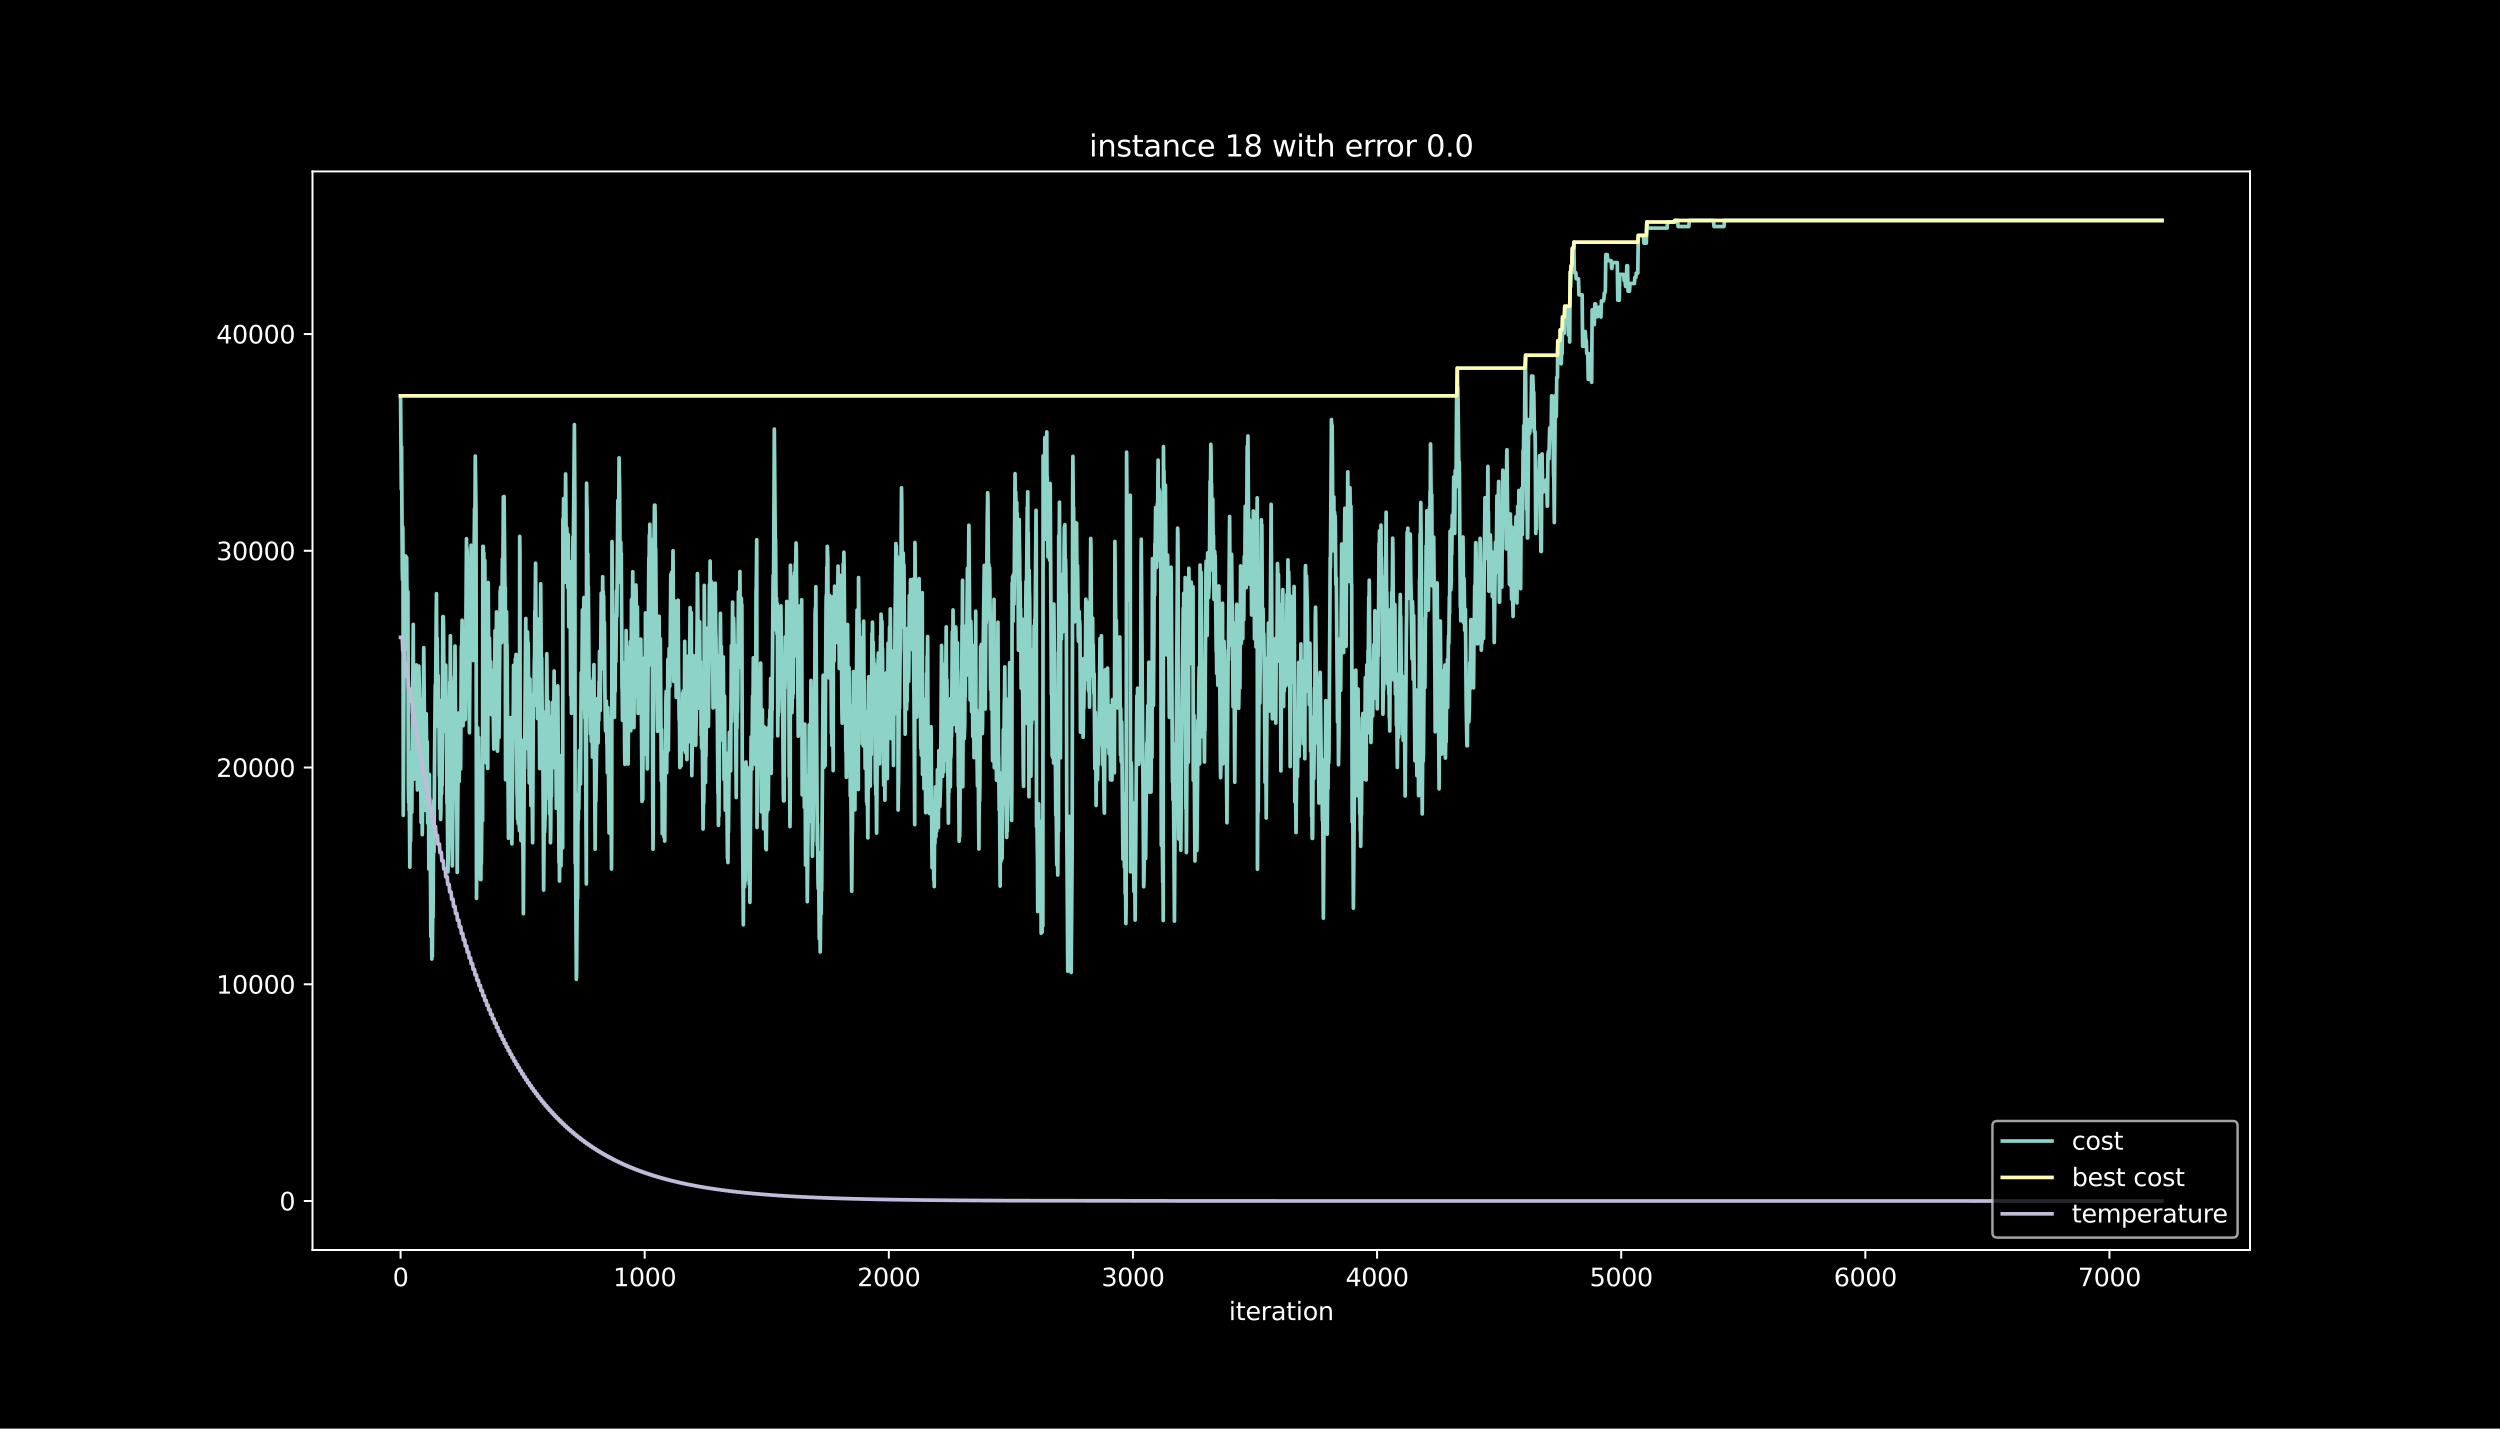 <?xml version="1.0" encoding="utf-8" standalone="no"?>
<!DOCTYPE svg PUBLIC "-//W3C//DTD SVG 1.1//EN"
  "http://www.w3.org/Graphics/SVG/1.1/DTD/svg11.dtd">
<svg height="576pt" version="1.1" viewBox="0 0 1008 576" width="1008pt" xmlns="http://www.w3.org/2000/svg" xmlns:xlink="http://www.w3.org/1999/xlink">
 <defs>
  <style type="text/css">*{stroke-linecap:butt;stroke-linejoin:round;}</style>
 </defs>
 <g id="figure_1">
  <g id="patch_1">
   <path d="M 0 576 
L 1008 576 
L 1008 0 
L 0 0 
z
"/>
  </g>
  <g id="axes_1">
   <g id="patch_2">
    <path d="M 126 504 
L 907.2 504 
L 907.2 69.12 
L 126 69.12 
z
"/>
   </g>
   <g id="matplotlib.axis_1">
    <g id="xtick_1">
     <g id="line2d_1">
      <defs>
       <path d="M 0 0 
L 0 3.5 
" id="m3954f2d737" style="stroke:#ffffff;stroke-width:0.8;"/>
      </defs>
      <g>
       <use style="fill:#ffffff;stroke:#ffffff;stroke-width:0.8;" x="161.509" xlink:href="#m3954f2d737" y="504"/>
      </g>
     </g>
     <g id="text_1">
      <!-- 0 -->
      <g style="fill:#ffffff;" transform="translate(158.328 518.598)scale(0.1 -0.1)">
       <defs>
        <path d="M 2034 4250 
Q 1547 4250 1301 3770 
Q 1056 3291 1056 2328 
Q 1056 1369 1301 889 
Q 1547 409 2034 409 
Q 2525 409 2770 889 
Q 3016 1369 3016 2328 
Q 3016 3291 2770 3770 
Q 2525 4250 2034 4250 
z
M 2034 4750 
Q 2819 4750 3233 4129 
Q 3647 3509 3647 2328 
Q 3647 1150 3233 529 
Q 2819 -91 2034 -91 
Q 1250 -91 836 529 
Q 422 1150 422 2328 
Q 422 3509 836 4129 
Q 1250 4750 2034 4750 
z
" id="DejaVuSans-30" transform="scale(0.016)"/>
       </defs>
       <use xlink:href="#DejaVuSans-30"/>
      </g>
     </g>
    </g>
    <g id="xtick_2">
     <g id="line2d_2">
      <g>
       <use style="fill:#ffffff;stroke:#ffffff;stroke-width:0.8;" x="259.94" xlink:href="#m3954f2d737" y="504"/>
      </g>
     </g>
     <g id="text_2">
      <!-- 1000 -->
      <g style="fill:#ffffff;" transform="translate(247.215 518.598)scale(0.1 -0.1)">
       <defs>
        <path d="M 794 531 
L 1825 531 
L 1825 4091 
L 703 3866 
L 703 4441 
L 1819 4666 
L 2450 4666 
L 2450 531 
L 3481 531 
L 3481 0 
L 794 0 
L 794 531 
z
" id="DejaVuSans-31" transform="scale(0.016)"/>
       </defs>
       <use xlink:href="#DejaVuSans-31"/>
       <use x="63.623" xlink:href="#DejaVuSans-30"/>
       <use x="127.246" xlink:href="#DejaVuSans-30"/>
       <use x="190.869" xlink:href="#DejaVuSans-30"/>
      </g>
     </g>
    </g>
    <g id="xtick_3">
     <g id="line2d_3">
      <g>
       <use style="fill:#ffffff;stroke:#ffffff;stroke-width:0.8;" x="358.372" xlink:href="#m3954f2d737" y="504"/>
      </g>
     </g>
     <g id="text_3">
      <!-- 2000 -->
      <g style="fill:#ffffff;" transform="translate(345.647 518.598)scale(0.1 -0.1)">
       <defs>
        <path d="M 1228 531 
L 3431 531 
L 3431 0 
L 469 0 
L 469 531 
Q 828 903 1448 1529 
Q 2069 2156 2228 2338 
Q 2531 2678 2651 2914 
Q 2772 3150 2772 3378 
Q 2772 3750 2511 3984 
Q 2250 4219 1831 4219 
Q 1534 4219 1204 4116 
Q 875 4013 500 3803 
L 500 4441 
Q 881 4594 1212 4672 
Q 1544 4750 1819 4750 
Q 2544 4750 2975 4387 
Q 3406 4025 3406 3419 
Q 3406 3131 3298 2873 
Q 3191 2616 2906 2266 
Q 2828 2175 2409 1742 
Q 1991 1309 1228 531 
z
" id="DejaVuSans-32" transform="scale(0.016)"/>
       </defs>
       <use xlink:href="#DejaVuSans-32"/>
       <use x="63.623" xlink:href="#DejaVuSans-30"/>
       <use x="127.246" xlink:href="#DejaVuSans-30"/>
       <use x="190.869" xlink:href="#DejaVuSans-30"/>
      </g>
     </g>
    </g>
    <g id="xtick_4">
     <g id="line2d_4">
      <g>
       <use style="fill:#ffffff;stroke:#ffffff;stroke-width:0.8;" x="456.803" xlink:href="#m3954f2d737" y="504"/>
      </g>
     </g>
     <g id="text_4">
      <!-- 3000 -->
      <g style="fill:#ffffff;" transform="translate(444.078 518.598)scale(0.1 -0.1)">
       <defs>
        <path d="M 2597 2516 
Q 3050 2419 3304 2112 
Q 3559 1806 3559 1356 
Q 3559 666 3084 287 
Q 2609 -91 1734 -91 
Q 1441 -91 1130 -33 
Q 819 25 488 141 
L 488 750 
Q 750 597 1062 519 
Q 1375 441 1716 441 
Q 2309 441 2620 675 
Q 2931 909 2931 1356 
Q 2931 1769 2642 2001 
Q 2353 2234 1838 2234 
L 1294 2234 
L 1294 2753 
L 1863 2753 
Q 2328 2753 2575 2939 
Q 2822 3125 2822 3475 
Q 2822 3834 2567 4026 
Q 2313 4219 1838 4219 
Q 1578 4219 1281 4162 
Q 984 4106 628 3988 
L 628 4550 
Q 988 4650 1302 4700 
Q 1616 4750 1894 4750 
Q 2613 4750 3031 4423 
Q 3450 4097 3450 3541 
Q 3450 3153 3228 2886 
Q 3006 2619 2597 2516 
z
" id="DejaVuSans-33" transform="scale(0.016)"/>
       </defs>
       <use xlink:href="#DejaVuSans-33"/>
       <use x="63.623" xlink:href="#DejaVuSans-30"/>
       <use x="127.246" xlink:href="#DejaVuSans-30"/>
       <use x="190.869" xlink:href="#DejaVuSans-30"/>
      </g>
     </g>
    </g>
    <g id="xtick_5">
     <g id="line2d_5">
      <g>
       <use style="fill:#ffffff;stroke:#ffffff;stroke-width:0.8;" x="555.234" xlink:href="#m3954f2d737" y="504"/>
      </g>
     </g>
     <g id="text_5">
      <!-- 4000 -->
      <g style="fill:#ffffff;" transform="translate(542.509 518.598)scale(0.1 -0.1)">
       <defs>
        <path d="M 2419 4116 
L 825 1625 
L 2419 1625 
L 2419 4116 
z
M 2253 4666 
L 3047 4666 
L 3047 1625 
L 3713 1625 
L 3713 1100 
L 3047 1100 
L 3047 0 
L 2419 0 
L 2419 1100 
L 313 1100 
L 313 1709 
L 2253 4666 
z
" id="DejaVuSans-34" transform="scale(0.016)"/>
       </defs>
       <use xlink:href="#DejaVuSans-34"/>
       <use x="63.623" xlink:href="#DejaVuSans-30"/>
       <use x="127.246" xlink:href="#DejaVuSans-30"/>
       <use x="190.869" xlink:href="#DejaVuSans-30"/>
      </g>
     </g>
    </g>
    <g id="xtick_6">
     <g id="line2d_6">
      <g>
       <use style="fill:#ffffff;stroke:#ffffff;stroke-width:0.8;" x="653.666" xlink:href="#m3954f2d737" y="504"/>
      </g>
     </g>
     <g id="text_6">
      <!-- 5000 -->
      <g style="fill:#ffffff;" transform="translate(640.941 518.598)scale(0.1 -0.1)">
       <defs>
        <path d="M 691 4666 
L 3169 4666 
L 3169 4134 
L 1269 4134 
L 1269 2991 
Q 1406 3038 1543 3061 
Q 1681 3084 1819 3084 
Q 2600 3084 3056 2656 
Q 3513 2228 3513 1497 
Q 3513 744 3044 326 
Q 2575 -91 1722 -91 
Q 1428 -91 1123 -41 
Q 819 9 494 109 
L 494 744 
Q 775 591 1075 516 
Q 1375 441 1709 441 
Q 2250 441 2565 725 
Q 2881 1009 2881 1497 
Q 2881 1984 2565 2268 
Q 2250 2553 1709 2553 
Q 1456 2553 1204 2497 
Q 953 2441 691 2322 
L 691 4666 
z
" id="DejaVuSans-35" transform="scale(0.016)"/>
       </defs>
       <use xlink:href="#DejaVuSans-35"/>
       <use x="63.623" xlink:href="#DejaVuSans-30"/>
       <use x="127.246" xlink:href="#DejaVuSans-30"/>
       <use x="190.869" xlink:href="#DejaVuSans-30"/>
      </g>
     </g>
    </g>
    <g id="xtick_7">
     <g id="line2d_7">
      <g>
       <use style="fill:#ffffff;stroke:#ffffff;stroke-width:0.8;" x="752.097" xlink:href="#m3954f2d737" y="504"/>
      </g>
     </g>
     <g id="text_7">
      <!-- 6000 -->
      <g style="fill:#ffffff;" transform="translate(739.372 518.598)scale(0.1 -0.1)">
       <defs>
        <path d="M 2113 2584 
Q 1688 2584 1439 2293 
Q 1191 2003 1191 1497 
Q 1191 994 1439 701 
Q 1688 409 2113 409 
Q 2538 409 2786 701 
Q 3034 994 3034 1497 
Q 3034 2003 2786 2293 
Q 2538 2584 2113 2584 
z
M 3366 4563 
L 3366 3988 
Q 3128 4100 2886 4159 
Q 2644 4219 2406 4219 
Q 1781 4219 1451 3797 
Q 1122 3375 1075 2522 
Q 1259 2794 1537 2939 
Q 1816 3084 2150 3084 
Q 2853 3084 3261 2657 
Q 3669 2231 3669 1497 
Q 3669 778 3244 343 
Q 2819 -91 2113 -91 
Q 1303 -91 875 529 
Q 447 1150 447 2328 
Q 447 3434 972 4092 
Q 1497 4750 2381 4750 
Q 2619 4750 2861 4703 
Q 3103 4656 3366 4563 
z
" id="DejaVuSans-36" transform="scale(0.016)"/>
       </defs>
       <use xlink:href="#DejaVuSans-36"/>
       <use x="63.623" xlink:href="#DejaVuSans-30"/>
       <use x="127.246" xlink:href="#DejaVuSans-30"/>
       <use x="190.869" xlink:href="#DejaVuSans-30"/>
      </g>
     </g>
    </g>
    <g id="xtick_8">
     <g id="line2d_8">
      <g>
       <use style="fill:#ffffff;stroke:#ffffff;stroke-width:0.8;" x="850.528" xlink:href="#m3954f2d737" y="504"/>
      </g>
     </g>
     <g id="text_8">
      <!-- 7000 -->
      <g style="fill:#ffffff;" transform="translate(837.803 518.598)scale(0.1 -0.1)">
       <defs>
        <path d="M 525 4666 
L 3525 4666 
L 3525 4397 
L 1831 0 
L 1172 0 
L 2766 4134 
L 525 4134 
L 525 4666 
z
" id="DejaVuSans-37" transform="scale(0.016)"/>
       </defs>
       <use xlink:href="#DejaVuSans-37"/>
       <use x="63.623" xlink:href="#DejaVuSans-30"/>
       <use x="127.246" xlink:href="#DejaVuSans-30"/>
       <use x="190.869" xlink:href="#DejaVuSans-30"/>
      </g>
     </g>
    </g>
    <g id="text_9">
     <!-- iteration -->
     <g style="fill:#ffffff;" transform="translate(495.477 532.277)scale(0.1 -0.1)">
      <defs>
       <path d="M 603 3500 
L 1178 3500 
L 1178 0 
L 603 0 
L 603 3500 
z
M 603 4863 
L 1178 4863 
L 1178 4134 
L 603 4134 
L 603 4863 
z
" id="DejaVuSans-69" transform="scale(0.016)"/>
       <path d="M 1172 4494 
L 1172 3500 
L 2356 3500 
L 2356 3053 
L 1172 3053 
L 1172 1153 
Q 1172 725 1289 603 
Q 1406 481 1766 481 
L 2356 481 
L 2356 0 
L 1766 0 
Q 1100 0 847 248 
Q 594 497 594 1153 
L 594 3053 
L 172 3053 
L 172 3500 
L 594 3500 
L 594 4494 
L 1172 4494 
z
" id="DejaVuSans-74" transform="scale(0.016)"/>
       <path d="M 3597 1894 
L 3597 1613 
L 953 1613 
Q 991 1019 1311 708 
Q 1631 397 2203 397 
Q 2534 397 2845 478 
Q 3156 559 3463 722 
L 3463 178 
Q 3153 47 2828 -22 
Q 2503 -91 2169 -91 
Q 1331 -91 842 396 
Q 353 884 353 1716 
Q 353 2575 817 3079 
Q 1281 3584 2069 3584 
Q 2775 3584 3186 3129 
Q 3597 2675 3597 1894 
z
M 3022 2063 
Q 3016 2534 2758 2815 
Q 2500 3097 2075 3097 
Q 1594 3097 1305 2825 
Q 1016 2553 972 2059 
L 3022 2063 
z
" id="DejaVuSans-65" transform="scale(0.016)"/>
       <path d="M 2631 2963 
Q 2534 3019 2420 3045 
Q 2306 3072 2169 3072 
Q 1681 3072 1420 2755 
Q 1159 2438 1159 1844 
L 1159 0 
L 581 0 
L 581 3500 
L 1159 3500 
L 1159 2956 
Q 1341 3275 1631 3429 
Q 1922 3584 2338 3584 
Q 2397 3584 2469 3576 
Q 2541 3569 2628 3553 
L 2631 2963 
z
" id="DejaVuSans-72" transform="scale(0.016)"/>
       <path d="M 2194 1759 
Q 1497 1759 1228 1600 
Q 959 1441 959 1056 
Q 959 750 1161 570 
Q 1363 391 1709 391 
Q 2188 391 2477 730 
Q 2766 1069 2766 1631 
L 2766 1759 
L 2194 1759 
z
M 3341 1997 
L 3341 0 
L 2766 0 
L 2766 531 
Q 2569 213 2275 61 
Q 1981 -91 1556 -91 
Q 1019 -91 701 211 
Q 384 513 384 1019 
Q 384 1609 779 1909 
Q 1175 2209 1959 2209 
L 2766 2209 
L 2766 2266 
Q 2766 2663 2505 2880 
Q 2244 3097 1772 3097 
Q 1472 3097 1187 3025 
Q 903 2953 641 2809 
L 641 3341 
Q 956 3463 1253 3523 
Q 1550 3584 1831 3584 
Q 2591 3584 2966 3190 
Q 3341 2797 3341 1997 
z
" id="DejaVuSans-61" transform="scale(0.016)"/>
       <path d="M 1959 3097 
Q 1497 3097 1228 2736 
Q 959 2375 959 1747 
Q 959 1119 1226 758 
Q 1494 397 1959 397 
Q 2419 397 2687 759 
Q 2956 1122 2956 1747 
Q 2956 2369 2687 2733 
Q 2419 3097 1959 3097 
z
M 1959 3584 
Q 2709 3584 3137 3096 
Q 3566 2609 3566 1747 
Q 3566 888 3137 398 
Q 2709 -91 1959 -91 
Q 1206 -91 779 398 
Q 353 888 353 1747 
Q 353 2609 779 3096 
Q 1206 3584 1959 3584 
z
" id="DejaVuSans-6f" transform="scale(0.016)"/>
       <path d="M 3513 2113 
L 3513 0 
L 2938 0 
L 2938 2094 
Q 2938 2591 2744 2837 
Q 2550 3084 2163 3084 
Q 1697 3084 1428 2787 
Q 1159 2491 1159 1978 
L 1159 0 
L 581 0 
L 581 3500 
L 1159 3500 
L 1159 2956 
Q 1366 3272 1645 3428 
Q 1925 3584 2291 3584 
Q 2894 3584 3203 3211 
Q 3513 2838 3513 2113 
z
" id="DejaVuSans-6e" transform="scale(0.016)"/>
      </defs>
      <use xlink:href="#DejaVuSans-69"/>
      <use x="27.783" xlink:href="#DejaVuSans-74"/>
      <use x="66.992" xlink:href="#DejaVuSans-65"/>
      <use x="128.516" xlink:href="#DejaVuSans-72"/>
      <use x="169.629" xlink:href="#DejaVuSans-61"/>
      <use x="230.908" xlink:href="#DejaVuSans-74"/>
      <use x="270.117" xlink:href="#DejaVuSans-69"/>
      <use x="297.9" xlink:href="#DejaVuSans-6f"/>
      <use x="359.082" xlink:href="#DejaVuSans-6e"/>
     </g>
    </g>
   </g>
   <g id="matplotlib.axis_2">
    <g id="ytick_1">
     <g id="line2d_9">
      <defs>
       <path d="M 0 0 
L -3.5 0 
" id="m3b344637f6" style="stroke:#ffffff;stroke-width:0.8;"/>
      </defs>
      <g>
       <use style="fill:#ffffff;stroke:#ffffff;stroke-width:0.8;" x="126" xlink:href="#m3b344637f6" y="484.233"/>
      </g>
     </g>
     <g id="text_10">
      <!-- 0 -->
      <g style="fill:#ffffff;" transform="translate(112.638 488.032)scale(0.1 -0.1)">
       <use xlink:href="#DejaVuSans-30"/>
      </g>
     </g>
    </g>
    <g id="ytick_2">
     <g id="line2d_10">
      <g>
       <use style="fill:#ffffff;stroke:#ffffff;stroke-width:0.8;" x="126" xlink:href="#m3b344637f6" y="396.846"/>
      </g>
     </g>
     <g id="text_11">
      <!-- 10000 -->
      <g style="fill:#ffffff;" transform="translate(87.188 400.645)scale(0.1 -0.1)">
       <use xlink:href="#DejaVuSans-31"/>
       <use x="63.623" xlink:href="#DejaVuSans-30"/>
       <use x="127.246" xlink:href="#DejaVuSans-30"/>
       <use x="190.869" xlink:href="#DejaVuSans-30"/>
       <use x="254.492" xlink:href="#DejaVuSans-30"/>
      </g>
     </g>
    </g>
    <g id="ytick_3">
     <g id="line2d_11">
      <g>
       <use style="fill:#ffffff;stroke:#ffffff;stroke-width:0.8;" x="126" xlink:href="#m3b344637f6" y="309.46"/>
      </g>
     </g>
     <g id="text_12">
      <!-- 20000 -->
      <g style="fill:#ffffff;" transform="translate(87.188 313.259)scale(0.1 -0.1)">
       <use xlink:href="#DejaVuSans-32"/>
       <use x="63.623" xlink:href="#DejaVuSans-30"/>
       <use x="127.246" xlink:href="#DejaVuSans-30"/>
       <use x="190.869" xlink:href="#DejaVuSans-30"/>
       <use x="254.492" xlink:href="#DejaVuSans-30"/>
      </g>
     </g>
    </g>
    <g id="ytick_4">
     <g id="line2d_12">
      <g>
       <use style="fill:#ffffff;stroke:#ffffff;stroke-width:0.8;" x="126" xlink:href="#m3b344637f6" y="222.073"/>
      </g>
     </g>
     <g id="text_13">
      <!-- 30000 -->
      <g style="fill:#ffffff;" transform="translate(87.188 225.872)scale(0.1 -0.1)">
       <use xlink:href="#DejaVuSans-33"/>
       <use x="63.623" xlink:href="#DejaVuSans-30"/>
       <use x="127.246" xlink:href="#DejaVuSans-30"/>
       <use x="190.869" xlink:href="#DejaVuSans-30"/>
       <use x="254.492" xlink:href="#DejaVuSans-30"/>
      </g>
     </g>
    </g>
    <g id="ytick_5">
     <g id="line2d_13">
      <g>
       <use style="fill:#ffffff;stroke:#ffffff;stroke-width:0.8;" x="126" xlink:href="#m3b344637f6" y="134.687"/>
      </g>
     </g>
     <g id="text_14">
      <!-- 40000 -->
      <g style="fill:#ffffff;" transform="translate(87.188 138.486)scale(0.1 -0.1)">
       <use xlink:href="#DejaVuSans-34"/>
       <use x="63.623" xlink:href="#DejaVuSans-30"/>
       <use x="127.246" xlink:href="#DejaVuSans-30"/>
       <use x="190.869" xlink:href="#DejaVuSans-30"/>
       <use x="254.492" xlink:href="#DejaVuSans-30"/>
      </g>
     </g>
    </g>
   </g>
   <g id="line2d_14">
    <path clip-path="url(#pc4a365cde5)" d="M 161.509 159.609 
L 161.804 197.29 
L 161.903 180.093 
L 162.198 229.676 
L 162.297 233.774 
L 162.395 212.452 
L 162.493 222.449 
L 162.592 328.763 
L 162.986 254.004 
L 163.084 260.558 
L 163.182 258.068 
L 163.281 240.057 
L 163.379 245.982 
L 163.576 224.188 
L 163.773 254.782 
L 163.97 224.843 
L 164.167 251.348 
L 164.265 261.974 
L 164.462 238.519 
L 164.659 315.149 
L 164.757 323.476 
L 164.856 308.682 
L 164.954 326.692 
L 165.053 324.237 
L 165.249 349.657 
L 165.446 321.502 
L 165.545 339.031 
L 165.84 303.369 
L 166.037 327.514 
L 166.628 251.758 
L 166.824 314.213 
L 167.021 289.203 
L 167.12 293.153 
L 167.218 301.481 
L 167.317 290.383 
L 167.415 292.874 
L 167.513 305.134 
L 167.907 268.108 
L 168.202 312.588 
L 168.301 318.513 
L 168.399 301.315 
L 168.498 311.312 
L 168.793 274.496 
L 168.891 268.571 
L 169.088 279.224 
L 169.187 293.983 
L 169.285 281.837 
L 169.482 311.513 
L 169.58 304.959 
L 169.777 331.595 
L 169.876 329.139 
L 169.974 331.481 
L 170.073 310.159 
L 170.269 336.541 
L 170.663 281.889 
L 170.86 261.117 
L 171.451 326.727 
L 171.549 313.689 
L 171.648 316.18 
L 171.844 287.77 
L 172.14 314.31 
L 172.238 299.026 
L 172.435 331.839 
L 172.632 318.251 
L 172.73 314.301 
L 172.927 350.418 
L 173.124 312.221 
L 173.222 332.888 
L 173.321 326.963 
L 173.616 358.833 
L 173.715 377.525 
L 173.813 362.241 
L 173.911 364.732 
L 174.108 386.692 
L 174.207 368 
L 174.305 385.53 
L 174.502 363.98 
L 174.6 369.905 
L 174.896 322.795 
L 174.994 343.462 
L 175.191 309.495 
L 175.388 286.486 
L 175.486 276.235 
L 175.585 284.729 
L 175.88 247.861 
L 175.978 239.367 
L 176.175 278.044 
L 176.274 257.334 
L 176.569 287.097 
L 176.668 272.338 
L 176.766 293.048 
L 176.963 282.23 
L 177.16 312.807 
L 177.258 308.857 
L 177.357 326.054 
L 177.455 304.732 
L 177.553 308.682 
L 177.652 330.389 
L 177.75 327.286 
L 177.947 301.429 
L 178.046 320.121 
L 178.144 314.196 
L 178.242 316.687 
L 178.538 248.639 
L 178.636 264.456 
L 178.735 248.639 
L 178.833 252.588 
L 179.128 293.983 
L 179.227 276.786 
L 179.325 294.796 
L 179.424 279.512 
L 179.522 294.691 
L 179.719 268.17 
L 180.014 301.857 
L 180.113 308.367 
L 180.211 323.782 
L 180.309 320.68 
L 180.605 351.562 
L 180.802 340.91 
L 181.195 302.119 
L 181.392 274.942 
L 181.491 278.044 
L 181.589 256.337 
L 181.688 275.029 
L 181.786 272.687 
L 181.884 275.029 
L 182.377 349.116 
L 182.573 329.576 
L 183.066 281.103 
L 183.164 278 
L 183.262 293.284 
L 183.459 260.471 
L 183.755 301.77 
L 183.951 322.244 
L 184.05 316.319 
L 184.148 320.418 
L 184.345 351.755 
L 184.739 306.078 
L 184.837 309.18 
L 184.936 287.473 
L 185.133 315.07 
L 185.231 294.359 
L 185.428 306.794 
L 185.625 292.07 
L 185.723 310.08 
L 186.018 260.558 
L 186.117 264.508 
L 186.314 250.072 
L 186.412 265.356 
L 186.511 253.209 
L 186.708 292.612 
L 186.904 256.329 
L 187.101 276.952 
L 187.298 272.154 
L 187.397 279.058 
L 187.495 274.959 
L 187.593 290.138 
L 188.086 217.179 
L 188.184 231.939 
L 188.282 220.841 
L 188.381 223.331 
L 188.775 264.648 
L 188.873 243.981 
L 189.168 283.287 
L 189.267 295.434 
L 189.562 256.215 
L 189.956 219.853 
L 190.251 240.774 
L 190.349 238.432 
L 190.448 253.716 
L 190.546 240.678 
L 190.645 262 
L 190.743 256.075 
L 190.842 266.326 
L 191.137 226.425 
L 191.334 205.129 
L 191.432 211.054 
L 191.531 202.56 
L 191.629 183.868 
L 191.924 206.999 
L 192.121 362.224 
L 192.613 293.442 
L 192.81 318.626 
L 193.007 297.26 
L 193.204 320.549 
L 193.302 309.451 
L 193.696 354.612 
L 193.795 333.29 
L 193.893 354.612 
L 193.991 337.083 
L 194.09 348.181 
L 194.385 314.074 
L 194.582 330.913 
L 194.68 220.299 
L 194.779 230.698 
L 194.877 220.299 
L 194.976 235.094 
L 195.074 222.947 
L 195.271 247.756 
L 195.369 241.202 
L 195.468 225.918 
L 195.665 251.339 
L 195.862 266.221 
L 196.058 307.598 
L 196.157 304.496 
L 196.452 275.964 
L 196.649 309.835 
L 196.846 234.866 
L 197.141 282.37 
L 197.338 257.325 
L 197.437 263.835 
L 197.535 282.527 
L 197.633 266.71 
L 197.732 281.47 
L 197.83 266.71 
L 198.027 288.076 
L 198.224 282.518 
L 198.322 270.258 
L 198.421 288.268 
L 198.519 271.071 
L 198.618 280.141 
L 198.716 276.043 
L 199.11 302.032 
L 199.208 280.325 
L 199.307 291.423 
L 199.602 254.293 
L 199.897 290.733 
L 200.094 259.772 
L 200.193 246.734 
L 200.488 288.102 
L 200.586 302.862 
L 200.783 294.01 
L 200.882 273.343 
L 200.98 275.685 
L 201.078 282.239 
L 201.177 297.418 
L 201.571 254.065 
L 201.669 238.248 
L 201.767 246.76 
L 201.866 236.763 
L 202.063 259.09 
L 202.161 244.33 
L 202.26 259.125 
L 202.555 225.376 
L 202.653 235.627 
L 202.752 233.285 
L 202.949 200.314 
L 203.146 221.523 
L 203.244 200.2 
L 203.638 242.757 
L 203.736 236.833 
L 203.835 314.38 
L 204.228 246.664 
L 204.327 262.481 
L 204.425 259.99 
L 204.72 303.212 
L 204.917 322.804 
L 205.016 337.983 
L 205.213 319.02 
L 205.311 332.058 
L 205.508 298.353 
L 205.606 311.391 
L 205.902 289.343 
L 206.098 314.615 
L 206.197 316.957 
L 206.394 340.246 
L 206.984 284.048 
L 207.083 268.231 
L 207.181 270.721 
L 207.378 294.412 
L 207.575 275.274 
L 207.673 283.602 
L 207.772 265.592 
L 207.87 268.694 
L 208.067 263.861 
L 208.264 283.453 
L 208.461 319.404 
L 208.559 321.746 
L 208.658 330.258 
L 208.756 317.997 
L 208.953 332.093 
L 209.051 313.401 
L 209.248 332.521 
L 209.347 328.423 
L 209.445 334.933 
L 209.544 216.279 
L 209.642 222.79 
L 209.74 328.423 
L 209.839 313.139 
L 210.036 338.944 
L 210.233 309.294 
L 210.429 298.458 
L 210.922 349.71 
L 211.02 368.402 
L 211.414 303.867 
L 211.512 309.792 
L 211.906 257.884 
L 212.004 249.39 
L 212.103 301.822 
L 212.3 279.163 
L 212.398 285.717 
L 212.497 281.618 
L 212.595 296.413 
L 212.693 254.799 
L 212.89 265.26 
L 212.989 259.335 
L 213.382 315.655 
L 213.678 273.78 
L 214.071 324.831 
L 214.268 294.674 
L 214.465 309.11 
L 214.76 339.783 
L 215.056 279.836 
L 215.253 284.668 
L 215.449 266.361 
L 215.548 263.905 
L 215.646 246.314 
L 215.745 248.77 
L 215.942 227.08 
L 216.237 274.444 
L 216.434 250.517 
L 216.631 274.295 
L 216.729 289.71 
L 216.827 285.76 
L 217.024 267.899 
L 217.221 249.574 
L 217.615 309.888 
L 217.713 299.262 
L 217.812 251.951 
L 217.91 256.049 
L 218.009 235.382 
L 218.206 263.372 
L 218.304 280.57 
L 218.402 265.391 
L 218.698 297.82 
L 218.796 286.722 
L 219.19 358.885 
L 219.387 335.073 
L 219.485 320.278 
L 219.584 335.562 
L 219.78 329.157 
L 219.879 311.146 
L 219.977 322.244 
L 220.076 300.537 
L 220.174 306.462 
L 220.469 263.59 
L 220.666 289.247 
L 220.863 303.963 
L 220.962 298.038 
L 221.06 282.859 
L 221.355 318.688 
L 221.454 310.36 
L 221.552 327.951 
L 221.749 303.29 
L 221.946 339.792 
L 222.044 335.693 
L 222.241 308.018 
L 222.34 321.056 
L 222.536 288.635 
L 222.635 300.782 
L 222.733 283.191 
L 222.832 287.29 
L 222.93 298.388 
L 223.029 291.877 
L 223.127 309.468 
L 223.422 270.538 
L 223.619 297.986 
L 223.718 280.456 
L 223.915 306.27 
L 224.013 291.51 
L 224.111 295.46 
L 224.308 325.923 
L 224.604 290.724 
L 224.702 308.254 
L 224.899 276.55 
L 225.391 347.849 
L 225.489 337.222 
L 225.588 355.233 
L 225.883 304.688 
L 226.178 349.133 
L 226.572 306.095 
L 226.867 341.88 
L 226.966 209.332 
L 227.064 212.434 
L 227.163 209.332 
L 227.261 201.004 
L 227.556 228.452 
L 227.655 224.354 
L 227.753 234.753 
L 228.049 191.121 
L 228.246 214.13 
L 228.442 230.305 
L 228.541 212.775 
L 228.639 215.231 
L 228.738 230.41 
L 228.836 222.082 
L 228.935 236.841 
L 229.033 230.331 
L 229.131 215.572 
L 229.328 252.693 
L 229.427 244.199 
L 229.525 250.71 
L 229.722 232.402 
L 229.82 226.477 
L 230.116 280.29 
L 230.313 275.492 
L 230.411 287.639 
L 230.608 260.2 
L 230.706 262.69 
L 231.002 216.437 
L 231.1 228.697 
L 231.592 171.205 
L 231.789 203.215 
L 231.887 347.997 
L 231.986 343.899 
L 232.084 346.389 
L 232.38 394.889 
L 232.478 392.547 
L 232.773 353.957 
L 232.872 362.285 
L 233.069 320.296 
L 233.167 330.546 
L 233.266 322.218 
L 233.364 326.317 
L 233.659 302.574 
L 233.758 314.72 
L 233.856 304.723 
L 234.053 316.153 
L 234.348 271.202 
L 234.447 285.996 
L 234.644 272.932 
L 234.84 245.912 
L 234.939 248.254 
L 235.136 272.294 
L 235.431 240.949 
L 235.825 289.518 
L 235.923 274.723 
L 236.415 356.395 
L 236.514 194.817 
L 236.612 203.145 
L 236.711 205.636 
L 236.907 244.995 
L 237.006 223.288 
L 237.104 244.995 
L 237.203 236.483 
L 237.4 259.649 
L 237.596 288.286 
L 237.695 276.026 
L 237.793 288.286 
L 237.892 279.792 
L 238.089 295.967 
L 238.187 275.257 
L 238.384 298.93 
L 238.482 296.439 
L 238.581 274.732 
L 238.679 296.439 
L 238.778 290.514 
L 238.876 305.274 
L 239.27 273.142 
L 239.368 283.139 
L 239.467 267.96 
L 239.959 342.404 
L 240.156 314.572 
L 240.254 323.066 
L 240.549 301.962 
L 240.648 299.62 
L 240.845 283.296 
L 240.943 293.695 
L 241.042 281.548 
L 241.14 299.559 
L 241.337 284.03 
L 241.435 290.54 
L 241.534 274.723 
L 241.632 280.648 
L 241.731 262.638 
L 242.026 286.477 
L 242.42 239.192 
L 242.616 269.769 
L 242.715 254.354 
L 242.813 256.696 
L 243.01 232.533 
L 243.109 253.2 
L 243.207 238.406 
L 243.305 246.917 
L 243.404 240.407 
L 243.502 261.729 
L 243.601 259.387 
L 243.699 250.876 
L 243.896 278.097 
L 244.093 292.297 
L 244.191 294.752 
L 244.388 289.195 
L 244.487 282.684 
L 244.684 298.825 
L 244.782 301.167 
L 244.88 311.566 
L 245.077 285.289 
L 245.176 289.387 
L 245.569 335.85 
L 245.766 316.573 
L 245.963 332.495 
L 246.062 330.153 
L 246.16 312.562 
L 246.258 327.977 
L 246.357 317.578 
L 246.554 350.383 
L 246.652 332.853 
L 246.751 218.359 
L 247.144 269.638 
L 247.243 267.182 
L 247.341 260.672 
L 247.538 279.914 
L 247.636 273.404 
L 247.735 289.221 
L 247.932 268.108 
L 248.03 278.735 
L 248.227 248.123 
L 248.325 266.815 
L 248.621 238.117 
L 248.719 248.516 
L 249.113 201.808 
L 249.211 210.302 
L 249.31 201.808 
L 249.408 214.068 
L 249.605 184.61 
L 249.704 190.535 
L 249.802 194.634 
L 250.097 234.884 
L 250.294 218.56 
L 250.393 227.054 
L 250.491 223.104 
L 250.786 276.104 
L 250.885 280.054 
L 250.983 290.453 
L 251.082 272.862 
L 251.278 289.885 
L 251.377 283.96 
L 251.475 267.252 
L 251.574 285.944 
L 251.672 270.66 
L 251.869 304.243 
L 251.967 308.193 
L 252.164 272.985 
L 252.263 284.083 
L 252.361 275.571 
L 252.46 254.249 
L 252.656 281.548 
L 252.755 260.838 
L 252.853 264.788 
L 252.952 275.886 
L 253.05 271.787 
L 253.247 308.07 
L 253.542 272.137 
L 253.641 274.627 
L 253.739 264.63 
L 253.838 266.972 
L 253.936 287.683 
L 254.133 258.688 
L 254.33 294.639 
L 254.625 241.683 
L 254.724 251.68 
L 254.822 266.474 
L 254.92 264.019 
L 255.117 230.532 
L 255.609 293.372 
L 255.905 253.052 
L 256.003 258.976 
L 256.2 239.367 
L 256.298 245.877 
L 256.397 235.88 
L 256.495 239.979 
L 256.791 280.631 
L 256.987 244.636 
L 257.283 287.648 
L 257.48 273.229 
L 257.578 281.723 
L 257.775 264.115 
L 257.873 276.375 
L 257.972 258.365 
L 258.07 266.876 
L 258.169 287.543 
L 258.365 257.692 
L 258.464 266.02 
L 258.759 307.834 
L 258.858 323.118 
L 259.055 304.793 
L 259.153 322.323 
L 259.448 279.923 
L 259.547 290.173 
L 259.645 286.075 
L 259.744 265.364 
L 259.842 280.779 
L 259.94 265.364 
L 260.137 304.085 
L 260.236 247.127 
L 260.334 262.411 
L 260.433 249.373 
L 260.531 301.84 
L 260.728 275.204 
L 261.023 310.001 
L 261.614 224.913 
L 261.712 233.241 
L 261.811 215.711 
L 261.909 226.809 
L 262.007 211.394 
L 262.204 241.185 
L 262.303 223.174 
L 262.598 268.196 
L 262.893 237.977 
L 262.992 241.08 
L 263.189 324.892 
L 263.287 342.422 
L 263.385 333.928 
L 263.484 217.284 
L 263.582 230.322 
L 263.878 203.687 
L 263.976 214.086 
L 264.075 203.687 
L 264.173 209.612 
L 264.271 225.429 
L 264.37 221.33 
L 264.665 263.389 
L 264.764 251.129 
L 264.96 282.448 
L 265.157 294.875 
L 265.256 286.547 
L 265.354 265.225 
L 265.453 273.553 
L 265.551 255.962 
L 265.649 258.452 
L 265.748 248.455 
L 265.846 269.122 
L 265.945 266.631 
L 266.043 284.581 
L 266.24 257.526 
L 266.535 298.991 
L 266.634 314.808 
L 266.732 294.097 
L 266.929 315.463 
L 267.027 336.174 
L 267.224 303.229 
L 267.421 335.711 
L 267.52 314.004 
L 267.716 337.458 
L 267.913 317.412 
L 268.012 339.119 
L 268.209 307.161 
L 268.307 310.264 
L 268.504 281.225 
L 268.602 278.735 
L 268.799 311.592 
L 268.898 300.966 
L 268.996 303.456 
L 269.291 265.828 
L 269.488 302.434 
L 269.784 261.493 
L 269.882 276.908 
L 269.98 266.282 
L 270.079 276.681 
L 270.473 231.677 
L 270.571 249.687 
L 270.669 245.589 
L 270.768 230.794 
L 270.866 243.055 
L 271.063 230.593 
L 271.162 245.772 
L 271.358 222.056 
L 271.654 274.758 
L 271.752 259.999 
L 271.851 268.51 
L 272.047 242.827 
L 272.244 253.497 
L 272.343 242.399 
L 272.638 281.199 
L 272.835 244.916 
L 272.933 247.406 
L 273.032 268.729 
L 273.13 266.387 
L 273.229 274.881 
L 273.425 242.023 
L 273.622 276.768 
L 273.721 279.11 
L 273.819 290.208 
L 273.918 283.654 
L 274.114 309.468 
L 274.311 286.18 
L 274.41 298.44 
L 274.508 290.112 
L 274.607 308.804 
L 274.705 294.045 
L 274.804 300.599 
L 275 287.159 
L 275.099 300.197 
L 275.296 279.425 
L 275.394 291.572 
L 275.493 278.534 
L 275.591 281.636 
L 275.788 302.259 
L 275.886 295.705 
L 276.083 258.583 
L 276.378 303.439 
L 276.575 265.137 
L 276.674 267.479 
L 276.969 306.279 
L 277.166 273.273 
L 277.264 283.27 
L 277.461 264.543 
L 277.756 299.078 
L 278.249 244.968 
L 278.445 267.628 
L 278.544 252.868 
L 278.642 265.015 
L 278.741 247.004 
L 278.938 312.719 
L 279.134 300.284 
L 279.233 279.617 
L 279.331 290.715 
L 279.528 264.333 
L 279.627 274.584 
L 279.725 266.09 
L 279.922 287.429 
L 280.02 268.738 
L 280.217 283.934 
L 280.316 281.592 
L 280.513 300.485 
L 280.709 290.462 
L 281.103 249.268 
L 281.202 231.257 
L 281.3 237.768 
L 281.497 259.877 
L 281.595 263.826 
L 281.694 285.533 
L 281.792 281.435 
L 281.891 263.424 
L 281.989 265.915 
L 282.087 250.736 
L 282.284 284.222 
L 282.383 266.693 
L 282.481 279.731 
L 282.58 275.781 
L 282.678 296.491 
L 282.776 286.241 
L 282.875 301.656 
L 283.072 286.591 
L 283.17 295.102 
L 283.465 334.26 
L 283.662 321.37 
L 283.761 323.712 
L 283.859 315.201 
L 283.958 236.011 
L 284.45 315.524 
L 284.548 294.857 
L 284.647 304.854 
L 285.04 253.331 
L 285.139 272.023 
L 285.237 261.624 
L 285.434 282.213 
L 285.533 272.215 
L 285.631 292.882 
L 285.926 256.294 
L 286.025 235.627 
L 286.123 253.637 
L 286.32 226.206 
L 286.517 256.25 
L 286.615 250.325 
L 286.714 260.724 
L 286.911 234.622 
L 287.107 235.234 
L 287.501 285.455 
L 287.6 266.763 
L 287.698 283.96 
L 287.796 269.201 
L 287.993 279.984 
L 288.092 276.882 
L 288.387 235.155 
L 288.584 255.175 
L 288.682 257.517 
L 288.781 268.143 
L 288.879 264.045 
L 288.978 285.367 
L 289.076 277.039 
L 289.174 281.138 
L 289.47 319.693 
L 289.568 317.351 
L 289.667 332.766 
L 289.765 322.515 
L 289.864 329.069 
L 290.454 247.293 
L 290.553 257.692 
L 290.651 293.52 
L 290.848 260.646 
L 291.143 298.344 
L 291.242 276.637 
L 291.34 280.736 
L 291.438 264.919 
L 291.537 271.429 
L 291.635 264.875 
L 291.931 314.353 
L 292.127 280.648 
L 292.423 326.64 
L 292.62 307.983 
L 292.718 314.537 
L 292.816 312.046 
L 292.915 303.718 
L 293.309 346.136 
L 293.407 335.51 
L 293.505 347.77 
L 293.604 333.01 
L 293.702 335.501 
L 294.096 295.259 
L 294.194 308.297 
L 294.293 301.743 
L 294.391 308.254 
L 294.49 302.329 
L 294.588 310.823 
L 294.884 260.278 
L 294.982 290.934 
L 295.179 273.754 
L 295.376 242.792 
L 295.573 281.513 
L 295.769 249.163 
L 295.868 251.653 
L 296.065 266.535 
L 296.163 259.981 
L 296.262 266.535 
L 296.36 284.065 
L 296.458 275.554 
L 296.852 321.571 
L 297.049 282.894 
L 297.147 293.52 
L 297.246 272.198 
L 297.344 286.958 
L 297.443 280.404 
L 297.738 238.65 
L 297.836 256.241 
L 297.935 238.711 
L 298.033 256.722 
L 298.132 239.131 
L 298.23 247.625 
L 298.329 230.427 
L 298.624 269.148 
L 298.919 241.228 
L 299.018 249.722 
L 299.116 243.797 
L 299.313 322.209 
L 299.707 372.876 
L 300.002 317.193 
L 300.199 357.592 
L 300.297 355.137 
L 300.396 337.939 
L 300.494 355.137 
L 300.789 307.223 
L 300.888 315.717 
L 300.986 313.375 
L 301.085 315.83 
L 301.183 309.276 
L 301.282 321.423 
L 301.38 318.967 
L 301.478 327.479 
L 301.577 309.888 
L 301.774 349.221 
L 301.971 341.172 
L 302.069 356.587 
L 302.167 344.44 
L 302.266 348.539 
L 302.364 363.823 
L 302.66 321.528 
L 302.856 297.103 
L 303.053 307.773 
L 303.152 310.229 
L 303.447 280.622 
L 303.545 295.801 
L 303.742 265.233 
L 303.939 301.796 
L 304.136 273.867 
L 304.333 297.907 
L 304.431 291.353 
L 304.628 308.306 
L 304.825 238.808 
L 304.923 236.466 
L 305.12 217.59 
L 305.219 333.622 
L 305.514 296.422 
L 305.711 281.042 
L 305.809 283.497 
L 306.006 309.774 
L 306.105 288.452 
L 306.203 306.043 
L 306.302 295.417 
L 306.4 301.927 
L 306.597 283.855 
L 306.695 267.357 
L 306.991 327.365 
L 307.187 287.963 
L 307.286 294.517 
L 307.384 286.189 
L 307.581 319.16 
L 307.68 310.648 
L 307.876 334.155 
L 307.975 331.813 
L 308.172 293.092 
L 308.27 311.784 
L 308.369 294.586 
L 308.762 342.203 
L 308.861 326.788 
L 308.959 342.605 
L 309.058 334.111 
L 309.156 312.789 
L 309.254 327.549 
L 309.451 293.573 
L 309.55 312.265 
L 309.648 305.711 
L 309.747 326.378 
L 310.042 295.102 
L 310.14 305.728 
L 310.239 289.911 
L 310.337 298.423 
L 310.436 286.162 
L 310.534 304.173 
L 310.731 273.544 
L 310.928 311.845 
L 311.026 294.254 
L 311.125 297.357 
L 311.223 282.178 
L 311.322 286.276 
L 311.715 231.957 
L 311.814 241.954 
L 311.912 233.442 
L 312.207 173.014 
L 312.601 220.43 
L 312.7 217.328 
L 312.995 254.144 
L 313.093 241.106 
L 313.29 255.603 
L 313.389 243.457 
L 313.487 254.555 
L 313.585 296.658 
L 313.684 284.397 
L 313.782 288.496 
L 313.881 281.985 
L 314.078 245.501 
L 314.373 277.791 
L 314.57 265.329 
L 314.668 271.84 
L 314.865 244.278 
L 315.16 269.97 
L 315.259 267.514 
L 315.456 287.202 
L 315.554 283.104 
L 315.849 320.462 
L 315.948 322.917 
L 316.046 302.207 
L 316.145 322.873 
L 316.44 266.343 
L 316.538 277.441 
L 316.637 256.774 
L 316.834 266.798 
L 316.932 258.304 
L 317.031 273.719 
L 317.227 242.487 
L 317.326 263.197 
L 317.621 244.051 
L 317.818 267.138 
L 318.015 248.752 
L 318.212 313.086 
L 318.31 309.984 
L 318.507 333.29 
L 318.605 323.293 
L 318.704 227.919 
L 318.802 236.413 
L 318.901 232.315 
L 319.294 287.368 
L 319.393 284.266 
L 319.491 266.736 
L 319.59 281.531 
L 319.688 263.94 
L 319.787 279.757 
L 319.983 251.924 
L 320.18 241.141 
L 320.279 249.652 
L 320.377 230.96 
L 320.476 248.971 
L 320.673 227.421 
L 320.771 233.931 
L 320.968 218.927 
L 321.066 221.418 
L 321.263 249.346 
L 321.362 264.761 
L 321.46 249.582 
L 321.854 296.85 
L 322.051 261.345 
L 322.149 271.971 
L 322.346 244.339 
L 322.543 251.54 
L 322.641 272.207 
L 322.838 252.824 
L 322.936 271.516 
L 323.035 269.026 
L 323.133 262.472 
L 323.232 241.805 
L 323.429 320.505 
L 323.527 318.015 
L 323.625 300.424 
L 323.724 317.954 
L 323.822 300.424 
L 323.921 302.914 
L 324.019 294.586 
L 324.118 309.346 
L 324.216 306.856 
L 324.314 325.548 
L 324.511 291.965 
L 324.807 348.827 
L 325.003 312.71 
L 325.102 322.707 
L 325.2 316.197 
L 325.496 363.561 
L 325.791 333.771 
L 325.988 316.669 
L 326.086 331.464 
L 326.283 292.227 
L 326.382 309.757 
L 326.48 292.227 
L 326.578 309.818 
L 326.677 299.192 
L 326.775 316.389 
L 326.972 274.356 
L 327.071 289.536 
L 327.169 277.389 
L 327.563 345.279 
L 327.661 336.951 
L 327.76 339.293 
L 328.055 313.086 
L 328.153 291.764 
L 328.252 303.911 
L 328.35 288.496 
L 328.449 295.006 
L 328.645 247.712 
L 328.744 245.257 
L 328.842 253.751 
L 328.941 236.553 
L 329.531 340.84 
L 329.63 332.346 
L 329.827 356.037 
L 329.925 358.379 
L 330.023 343.619 
L 330.319 378.495 
L 330.516 359.069 
L 330.712 383.826 
L 331.008 355.399 
L 331.106 368.437 
L 331.205 353.153 
L 331.303 359.078 
L 331.697 297.968 
L 331.894 272.277 
L 332.091 298.659 
L 332.189 288.032 
L 332.287 309.355 
L 332.386 293.94 
L 332.484 304.566 
L 332.583 298.641 
L 332.681 308.638 
L 332.878 273.893 
L 333.075 242.321 
L 333.173 239.83 
L 333.272 243.928 
L 333.37 228.749 
L 333.469 241.01 
L 333.567 220.299 
L 333.665 222.79 
L 333.764 225.245 
L 333.961 267.234 
L 334.059 264.779 
L 334.158 273.29 
L 334.256 261.144 
L 334.354 267.654 
L 334.551 240.11 
L 334.748 263.564 
L 334.847 261.074 
L 334.945 249.976 
L 335.24 295.784 
L 335.339 285.157 
L 335.437 300.572 
L 335.536 298.23 
L 335.732 275.195 
L 335.929 310.701 
L 336.028 240.512 
L 336.126 244.61 
L 336.225 251.164 
L 336.323 266.579 
L 336.52 236.343 
L 336.618 239.446 
L 336.717 243.395 
L 336.815 256.433 
L 337.012 241.857 
L 337.111 259.055 
L 337.209 243.64 
L 337.406 258.662 
L 337.504 248.665 
L 337.603 259.064 
L 337.898 228.251 
L 337.996 245.781 
L 338.095 235.382 
L 338.292 251.933 
L 338.39 269.524 
L 338.489 267.182 
L 338.784 231.983 
L 338.882 245.021 
L 338.981 242.565 
L 339.079 263.276 
L 339.178 247.459 
L 339.473 287.665 
L 339.571 291.615 
L 339.965 227.412 
L 340.063 239.673 
L 340.26 222.667 
L 340.359 229.178 
L 340.654 268.668 
L 340.752 262.114 
L 341.048 302.862 
L 341.146 300.371 
L 341.245 313.41 
L 341.737 251.793 
L 341.835 262.192 
L 341.934 289.02 
L 342.131 271.28 
L 342.229 286.695 
L 342.327 269.166 
L 342.524 295.076 
L 342.623 284.45 
L 342.82 320.933 
L 342.918 300.267 
L 343.41 359.357 
L 343.607 337.563 
L 343.705 334.461 
L 344.099 270.791 
L 344.198 283.051 
L 344.296 276.497 
L 344.493 307.161 
L 344.69 326.544 
L 344.788 311.129 
L 344.887 315.079 
L 345.083 289.265 
L 345.182 291.72 
L 345.576 245.956 
L 345.674 249.058 
L 345.772 266.588 
L 345.871 253.55 
L 346.068 318.329 
L 346.166 232.883 
L 346.363 254.03 
L 346.462 251.688 
L 346.658 284.039 
L 346.855 265.653 
L 347.052 285.201 
L 347.249 259.457 
L 347.347 257.115 
L 347.643 299.917 
L 347.84 272.862 
L 347.938 275.353 
L 348.135 300.773 
L 348.233 250.439 
L 348.43 286.521 
L 348.529 274.374 
L 348.824 309.818 
L 348.922 305.719 
L 349.021 309.669 
L 349.218 287.01 
L 349.414 323.232 
L 349.513 312.134 
L 349.611 324.394 
L 349.71 312.134 
L 349.907 337.817 
L 350.3 272.853 
L 350.596 291.877 
L 350.694 289.422 
L 350.891 316.984 
L 351.088 287.045 
L 351.285 304.26 
L 351.58 255.411 
L 351.678 263.905 
L 351.777 250.867 
L 351.974 273.657 
L 352.072 258.863 
L 352.171 274.042 
L 352.269 265.548 
L 352.367 274.042 
L 352.466 267.488 
L 352.663 290.261 
L 352.761 283.751 
L 352.958 316.171 
L 353.056 313.829 
L 353.155 320.383 
L 353.253 311.872 
L 353.45 335.92 
L 353.942 270.477 
L 354.139 263.276 
L 354.238 280.867 
L 354.336 274.942 
L 354.434 276.27 
L 354.631 307.992 
L 355.025 256.381 
L 355.123 262.935 
L 355.222 247.651 
L 355.32 250.142 
L 355.419 263.18 
L 355.616 250.57 
L 355.714 268.161 
L 355.812 261.65 
L 356.305 316.599 
L 356.403 304.452 
L 356.501 312.946 
L 356.6 306.392 
L 356.797 322.638 
L 356.895 305.108 
L 356.994 309.058 
L 357.092 305.108 
L 357.289 281.907 
L 357.387 271.28 
L 357.486 291.991 
L 357.584 283.48 
L 357.781 313.943 
L 358.076 259.326 
L 358.175 269.323 
L 358.273 271.814 
L 358.372 261.563 
L 358.47 268.073 
L 358.569 264.971 
L 358.667 252.824 
L 358.765 274.531 
L 358.962 245.493 
L 359.061 255.743 
L 359.258 297.811 
L 359.356 280.281 
L 359.454 284.38 
L 359.553 273.754 
L 359.75 288.758 
L 359.848 262.454 
L 360.143 296.474 
L 360.242 308.621 
L 360.439 278.586 
L 360.537 272.626 
L 360.636 288.041 
L 360.931 244.365 
L 361.029 240.416 
L 361.226 219.146 
L 361.325 231.292 
L 361.423 220.194 
L 361.62 237.444 
L 361.718 234.342 
L 361.817 244.968 
L 362.014 224.616 
L 362.112 326.596 
L 362.211 318.102 
L 362.309 315.612 
L 362.604 277.162 
L 362.703 285.656 
L 362.9 264.552 
L 362.998 262.21 
L 363.195 236.186 
L 363.49 196.661 
L 363.589 203.171 
L 363.884 252.877 
L 364.081 234.106 
L 364.179 223.008 
L 364.376 238.205 
L 364.474 227.806 
L 364.967 296.037 
L 365.065 278.507 
L 365.163 280.849 
L 365.262 265.565 
L 365.36 280.744 
L 365.459 270.494 
L 365.557 285.909 
L 365.656 270.494 
L 365.754 282.754 
L 366.049 253.357 
L 366.345 274.723 
L 366.443 270.774 
L 366.64 240.11 
L 366.738 255.927 
L 366.837 253.471 
L 366.935 257.421 
L 367.132 233.73 
L 367.329 255.28 
L 367.427 239.463 
L 367.526 260.13 
L 367.624 251.618 
L 367.723 261.869 
L 367.821 244.278 
L 367.92 254.275 
L 368.018 233.564 
L 368.51 281.155 
L 368.805 332.477 
L 368.904 218.735 
L 369.002 229.134 
L 369.298 266.754 
L 369.396 287.421 
L 369.494 278.909 
L 369.593 289.16 
L 369.691 270.468 
L 369.79 274.566 
L 369.888 256.975 
L 370.085 284.773 
L 370.38 233.87 
L 370.479 239.795 
L 370.577 233.285 
L 370.872 276.786 
L 370.971 285.114 
L 371.069 282.623 
L 371.266 301.761 
L 371.365 291.51 
L 371.463 304.549 
L 371.66 272.827 
L 371.857 238.956 
L 371.955 312.256 
L 372.054 293.564 
L 372.152 302.058 
L 372.251 286.241 
L 372.447 300.494 
L 372.546 318.024 
L 372.743 281.907 
L 372.841 299.917 
L 372.94 282.719 
L 373.235 327.697 
L 373.53 286.905 
L 373.629 271.49 
L 373.727 286.285 
L 373.825 264.578 
L 373.924 267.068 
L 374.022 256.669 
L 374.219 312.073 
L 374.318 327.252 
L 374.514 300.808 
L 374.613 307.319 
L 374.711 327.986 
L 374.81 310.788 
L 374.908 314.738 
L 375.105 300.389 
L 375.203 298.047 
L 375.302 308.446 
L 375.4 293.031 
L 375.794 349.823 
L 375.991 328.291 
L 376.089 330.747 
L 376.188 341.373 
L 376.286 323.782 
L 376.483 354.831 
L 376.581 342.684 
L 376.68 357.479 
L 376.877 324.77 
L 376.975 339.949 
L 377.172 317.289 
L 377.27 319.78 
L 377.369 337.371 
L 377.467 322.576 
L 377.664 335.169 
L 377.763 317.971 
L 377.861 327.968 
L 377.96 310.377 
L 378.058 316.931 
L 378.156 331.726 
L 378.255 325.172 
L 378.353 333.683 
L 378.55 302.635 
L 378.649 317.394 
L 378.747 310.884 
L 378.944 325.233 
L 379.239 316.451 
L 379.633 260.235 
L 379.83 277.843 
L 380.027 313.051 
L 380.223 287.849 
L 380.322 296.177 
L 380.42 293.721 
L 380.519 311.251 
L 380.617 293.721 
L 380.716 306.759 
L 380.814 296.762 
L 380.912 303.273 
L 381.011 299.174 
L 381.208 267.409 
L 381.306 275.903 
L 381.503 252.781 
L 381.7 289.387 
L 381.798 274.103 
L 381.995 300.144 
L 382.094 302.6 
L 382.389 331.883 
L 382.487 317.123 
L 382.586 319.465 
L 382.684 316.363 
L 382.98 281.802 
L 383.176 317.263 
L 383.275 301.446 
L 383.373 305.396 
L 383.472 302.941 
L 383.57 294.447 
L 383.669 296.902 
L 383.964 254.738 
L 384.062 257.229 
L 384.161 267.628 
L 384.259 245.921 
L 384.653 292.07 
L 384.751 289.579 
L 384.85 277.319 
L 384.948 287.316 
L 385.047 280.806 
L 385.145 284.904 
L 385.342 252.798 
L 385.44 255.289 
L 385.736 294.91 
L 386.031 259.195 
L 386.425 317.054 
L 386.523 306.803 
L 386.72 339.154 
L 386.818 321.563 
L 386.917 337.38 
L 387.015 333.43 
L 387.212 304.112 
L 387.31 288.295 
L 387.409 305.886 
L 387.704 271.848 
L 387.803 269.507 
L 387.901 252.309 
L 388 254.651 
L 388.098 233.984 
L 388.196 317.228 
L 388.393 277.869 
L 388.492 280.211 
L 388.59 297.802 
L 388.689 285.656 
L 388.787 297.802 
L 388.984 291.51 
L 389.082 274.313 
L 389.181 280.867 
L 389.476 252.335 
L 389.574 254.791 
L 389.673 272.32 
L 390.067 229.16 
L 390.263 250.465 
L 390.362 246.367 
L 390.657 211.779 
L 390.854 235.705 
L 391.149 282.23 
L 391.445 250.474 
L 391.543 254.572 
L 391.74 286.949 
L 391.838 271.534 
L 391.937 275.484 
L 392.035 260.2 
L 392.232 296.937 
L 392.33 292.839 
L 392.429 296.937 
L 392.527 279.407 
L 392.724 305.475 
L 392.823 303.019 
L 392.921 288.225 
L 393.118 304.147 
L 393.216 294.15 
L 393.413 246.436 
L 393.512 304.776 
L 393.709 286.197 
L 394.102 316.905 
L 394.299 292.76 
L 394.693 342.343 
L 394.89 310.622 
L 394.988 322.882 
L 395.087 316.957 
L 395.382 260.768 
L 395.48 264.866 
L 395.579 275.117 
L 395.677 259.833 
L 395.874 285.524 
L 395.972 275.125 
L 396.071 295.792 
L 396.169 291.694 
L 396.366 265.102 
L 396.858 227.954 
L 397.252 285.865 
L 397.547 240.914 
L 397.646 251.164 
L 397.744 244.654 
L 398.04 211.15 
L 398.236 198.671 
L 398.335 201.127 
L 398.63 242.801 
L 398.729 227.622 
L 398.925 249.591 
L 399.024 228.924 
L 399.221 247.581 
L 399.418 278.044 
L 399.614 268.432 
L 399.713 285.961 
L 399.91 265.941 
L 400.107 291.965 
L 400.205 306.724 
L 400.796 241.674 
L 400.894 309.538 
L 400.992 291.947 
L 401.091 304.208 
L 401.288 284.659 
L 401.485 298.606 
L 401.583 300.948 
L 401.681 296.998 
L 401.78 314.589 
L 401.878 297.392 
L 401.977 303.902 
L 402.174 289.064 
L 402.37 250.867 
L 402.567 303.447 
L 402.666 305.789 
L 402.863 326.666 
L 402.961 311.382 
L 403.256 357.286 
L 403.453 325.993 
L 403.552 335.99 
L 403.65 347.088 
L 403.847 336.584 
L 403.945 325.486 
L 404.044 346.153 
L 404.241 325.687 
L 404.339 323.345 
L 404.438 314.834 
L 404.536 294.167 
L 404.733 307.249 
L 404.93 284.126 
L 405.028 281.024 
L 405.127 268.877 
L 405.323 296.203 
L 405.422 281.444 
L 405.914 337.651 
L 406.012 326.552 
L 406.111 335.064 
L 406.603 285.752 
L 406.701 283.41 
L 406.8 291.921 
L 406.898 281.671 
L 406.997 284.013 
L 407.095 267.2 
L 407.194 281.959 
L 407.292 279.469 
L 407.489 313.217 
L 407.587 300.179 
L 407.784 322.288 
L 407.883 330.799 
L 407.981 316.04 
L 408.079 235.172 
L 408.178 247.319 
L 408.276 232.559 
L 408.375 235.015 
L 408.473 250.43 
L 408.572 231.738 
L 408.67 241.988 
L 408.769 239.498 
L 408.867 243.596 
L 409.261 190.981 
L 409.458 211.482 
L 409.556 198.444 
L 409.753 217.136 
L 409.95 202.533 
L 410.048 217.328 
L 410.147 206.929 
L 410.245 221.689 
L 410.343 213.195 
L 410.639 262.157 
L 410.934 209.498 
L 411.032 219.495 
L 411.131 225.42 
L 411.229 241.237 
L 411.328 234.727 
L 411.426 249.521 
L 411.525 245.423 
L 411.721 277.529 
L 411.82 255.822 
L 412.017 270.844 
L 412.115 249.521 
L 412.607 314.615 
L 412.706 317.071 
L 412.903 254.808 
L 413.099 254.922 
L 413.395 291.773 
L 413.592 244.645 
L 413.69 234.395 
L 413.789 249.189 
L 414.182 204.587 
L 414.281 208.685 
L 414.379 198.286 
L 414.478 218.953 
L 414.576 214.855 
L 414.674 232.446 
L 414.871 321.257 
L 414.97 229.955 
L 415.068 238.283 
L 415.167 241.386 
L 415.265 254.424 
L 415.462 311.968 
L 415.56 300.87 
L 415.659 313.016 
L 415.856 279.547 
L 415.954 291.694 
L 416.052 274.496 
L 416.151 282.824 
L 416.249 278.726 
L 416.446 261.921 
L 416.741 289.824 
L 416.938 252.3 
L 417.037 255.402 
L 417.135 268.44 
L 417.234 249.748 
L 417.332 253.847 
L 417.726 205.767 
L 417.824 217.914 
L 417.923 333.299 
L 418.021 324.787 
L 418.218 340.281 
L 418.316 346.835 
L 418.415 367.545 
L 418.513 346.835 
L 418.612 355.346 
L 418.809 324.114 
L 418.907 339.931 
L 419.005 337.476 
L 419.104 330.965 
L 419.301 340.578 
L 419.399 361.289 
L 419.498 358.186 
L 419.596 343.007 
L 419.793 376.302 
L 419.891 354.979 
L 419.99 357.321 
L 420.187 375.838 
L 420.285 360.423 
L 420.482 373.313 
L 420.58 183.824 
L 420.679 215.231 
L 420.777 199.816 
L 420.876 203.914 
L 420.974 199.816 
L 421.072 199.964 
L 421.171 197.142 
L 421.269 176.431 
L 421.466 209.856 
L 421.565 198.758 
L 421.663 217.45 
L 421.958 182.295 
L 422.057 174.159 
L 422.155 194.826 
L 422.254 192.37 
L 422.549 224.52 
L 422.647 203.198 
L 422.746 215.458 
L 422.844 200.663 
L 422.943 218.254 
L 423.041 209.926 
L 423.238 225.848 
L 423.435 194.931 
L 423.927 279.94 
L 424.025 271.272 
L 424.222 304.697 
L 424.321 286.687 
L 424.419 305.379 
L 424.616 282.37 
L 424.813 307.668 
L 424.911 243.544 
L 425.108 265.513 
L 425.207 263.022 
L 425.699 328.702 
L 425.797 326.247 
L 425.896 329.349 
L 426.092 348.731 
L 426.191 333.552 
L 426.289 336.043 
L 426.486 352.803 
L 426.683 324.114 
L 426.781 335.212 
L 426.88 216 
L 426.978 219.102 
L 427.077 223.2 
L 427.175 202.49 
L 427.569 305.545 
L 427.667 245.667 
L 427.766 254.179 
L 427.864 251.077 
L 427.963 257.631 
L 428.159 236.859 
L 428.258 252.274 
L 428.356 231.607 
L 428.553 254.764 
L 428.652 242.618 
L 428.75 249.128 
L 428.848 245.03 
L 429.045 220.928 
L 429.144 212.434 
L 429.242 224.581 
L 429.341 211.543 
L 429.538 235.871 
L 429.636 225.621 
L 429.734 229.719 
L 429.833 241.98 
L 429.931 239.524 
L 430.128 332.355 
L 430.423 376.433 
L 430.522 391.612 
L 430.62 378.574 
L 430.719 382.524 
L 430.916 365.763 
L 431.112 329.157 
L 431.309 356.989 
L 431.408 354.534 
L 431.506 332.827 
L 431.605 336.925 
L 431.801 370.779 
L 431.9 392.101 
L 432.294 341.531 
L 432.49 199.283 
L 432.589 183.999 
L 432.786 211.263 
L 432.884 204.709 
L 433.081 243.229 
L 433.179 240.739 
L 433.278 250.736 
L 433.376 246.786 
L 433.573 210.66 
L 433.77 221.645 
L 433.868 219.189 
L 433.967 221.531 
L 434.065 210.905 
L 434.262 236.798 
L 434.361 234.456 
L 434.459 227.945 
L 434.558 234.499 
L 434.754 256.241 
L 434.853 258.583 
L 434.951 246.323 
L 435.05 256.949 
L 435.148 246.699 
L 435.247 258.845 
L 435.345 250.334 
L 435.443 252.789 
L 435.64 295.207 
L 436.034 265.53 
L 436.231 293.748 
L 436.329 278.569 
L 436.428 288.967 
L 436.526 278.569 
L 436.723 297.278 
L 436.821 291.353 
L 436.92 270.031 
L 437.018 285.446 
L 437.117 272.408 
L 437.215 278.333 
L 437.314 275.842 
L 437.412 265.216 
L 437.609 274.217 
L 437.806 241.604 
L 438.003 265.041 
L 438.101 261.091 
L 438.298 242.766 
L 438.495 271.027 
L 438.593 255.21 
L 438.79 268.309 
L 438.888 258.059 
L 438.987 278.726 
L 439.184 269.716 
L 439.282 285.131 
L 439.774 217.11 
L 439.873 220.212 
L 440.168 272.382 
L 440.267 269.891 
L 440.365 249.224 
L 440.463 266.815 
L 440.562 249.224 
L 440.66 269.891 
L 440.759 259.894 
L 440.956 272.976 
L 441.054 279.53 
L 441.152 271.682 
L 441.448 309.966 
L 441.645 287.176 
L 441.743 291.275 
L 441.94 324.761 
L 442.235 290.741 
L 442.334 307.939 
L 442.432 303.989 
L 442.53 314.388 
L 442.727 293.092 
L 442.826 293.092 
L 442.924 308.271 
L 443.023 298.274 
L 443.121 300.73 
L 443.515 257.438 
L 443.712 262.883 
L 443.81 280.08 
L 444.105 256.329 
L 444.302 294.63 
L 444.401 278.813 
L 444.499 284.738 
L 444.696 308.516 
L 444.794 295.478 
L 445.188 325.381 
L 445.287 327.837 
L 445.68 270.057 
L 445.877 288.067 
L 445.976 294.578 
L 446.074 279.294 
L 446.172 283.392 
L 446.271 280.29 
L 446.369 300.957 
L 446.566 269.384 
L 446.763 290.261 
L 446.96 284.336 
L 447.157 303.928 
L 447.452 284.581 
L 447.747 314.432 
L 447.846 307.878 
L 448.043 286.25 
L 448.141 307.572 
L 448.239 292.813 
L 448.338 314.519 
L 448.535 282.099 
L 448.732 309.005 
L 448.83 302.495 
L 448.928 287.08 
L 449.027 302.495 
L 449.125 296.57 
L 449.322 311.574 
L 449.519 218.315 
L 450.011 265.871 
L 450.11 250.054 
L 450.307 272.827 
L 450.405 269.725 
L 450.602 285.437 
L 450.7 282.947 
L 450.799 267.13 
L 450.996 285.201 
L 451.094 274.951 
L 451.192 279.049 
L 451.291 258.339 
L 451.389 268.965 
L 451.488 256.818 
L 451.783 304.365 
L 451.881 285.673 
L 452.078 307.17 
L 452.177 304.068 
L 452.275 291.03 
L 452.767 346.398 
L 452.866 328.807 
L 452.964 331.298 
L 453.063 320.199 
L 453.358 349.684 
L 453.456 333.867 
L 453.555 342.195 
L 453.653 360.205 
L 453.752 356.107 
L 453.85 360.205 
L 453.948 372.352 
L 454.047 365.798 
L 454.244 182.312 
L 454.637 236.387 
L 454.736 219.189 
L 454.834 227.683 
L 454.933 211.866 
L 455.13 241.901 
L 455.228 233.39 
L 455.327 237.488 
L 455.523 209.856 
L 455.622 218.368 
L 455.72 199.676 
L 455.819 351.536 
L 455.917 336.121 
L 456.114 307.485 
L 456.212 309.827 
L 456.409 339.617 
L 456.508 336.515 
L 456.705 323.66 
L 456.803 344.371 
L 456.901 334.12 
L 457.197 359.436 
L 457.295 350.925 
L 457.394 329.218 
L 457.689 370.971 
L 458.378 280.561 
L 458.476 301.228 
L 458.673 277.485 
L 458.772 295.076 
L 458.87 279.792 
L 459.165 308.158 
L 459.264 305.667 
L 459.362 299.742 
L 459.461 303.841 
L 459.559 291.58 
L 459.657 297.505 
L 459.756 291.58 
L 459.854 306.375 
L 460.051 229.658 
L 460.15 217.398 
L 461.134 357.548 
L 461.232 355.206 
L 461.528 337.039 
L 461.626 345.55 
L 461.725 330.791 
L 461.823 333.893 
L 461.921 346.153 
L 462.315 305.3 
L 462.414 299.375 
L 462.512 303.474 
L 462.807 284.537 
L 462.906 286.993 
L 463.004 305.685 
L 463.201 267.007 
L 463.595 319.448 
L 463.89 291.816 
L 464.087 319.343 
L 464.284 284.598 
L 464.481 305.318 
L 464.677 225.228 
L 464.874 258.085 
L 465.071 284.423 
L 465.268 254.266 
L 465.367 232.944 
L 465.563 239.996 
L 465.662 219.285 
L 465.76 221.741 
L 465.957 204.605 
L 466.154 226.329 
L 466.252 211.569 
L 466.351 228.767 
L 466.548 216.175 
L 466.646 203.136 
L 466.745 207.235 
L 466.941 185.511 
L 467.138 211.325 
L 467.237 207.375 
L 467.335 197.378 
L 467.434 215.388 
L 467.532 198.19 
L 467.729 226.18 
L 467.827 223.078 
L 467.926 214.567 
L 468.024 225.665 
L 468.221 340.831 
L 468.418 316.407 
L 468.812 355.748 
L 468.91 349.823 
L 469.008 371.146 
L 469.107 180.066 
L 469.205 195.883 
L 469.304 189.959 
L 469.599 233.975 
L 469.894 195.612 
L 470.387 264.062 
L 470.485 248.245 
L 470.583 263.529 
L 470.78 223.812 
L 470.977 247.476 
L 471.076 237.226 
L 471.469 289.203 
L 471.568 271.193 
L 471.666 280.019 
L 471.961 230.331 
L 472.06 232.787 
L 472.158 228.688 
L 472.257 235.199 
L 472.749 315.332 
L 472.847 304.933 
L 472.946 322.524 
L 473.044 304.994 
L 473.339 343.794 
L 473.536 371.39 
L 473.832 315.472 
L 473.93 327.619 
L 474.127 299.655 
L 474.225 308.149 
L 474.619 245.283 
L 474.816 212.95 
L 474.914 215.406 
L 475.013 227.552 
L 475.21 326.15 
L 475.308 338.297 
L 475.505 317.639 
L 475.603 335.23 
L 475.702 320.051 
L 475.899 337.004 
L 475.997 334.513 
L 476.096 342.841 
L 476.391 308.446 
L 477.08 245.143 
L 477.178 260.558 
L 477.277 239.236 
L 477.572 270.66 
L 477.67 266.71 
L 477.867 232.883 
L 477.966 245.921 
L 478.163 326.002 
L 478.261 322.052 
L 478.359 343.759 
L 478.753 274.968 
L 478.852 272.478 
L 479.147 307.319 
L 479.344 229.134 
L 479.442 235.644 
L 479.541 250.404 
L 479.639 237.366 
L 479.836 258.015 
L 480.033 249.967 
L 480.131 267.497 
L 480.328 234.727 
L 480.426 245.825 
L 480.525 242.723 
L 480.623 252.72 
L 480.722 242.469 
L 480.82 245.571 
L 480.919 243.081 
L 481.017 236.571 
L 481.116 314.642 
L 481.214 310.692 
L 481.312 304.181 
L 481.411 288.365 
L 481.706 334.889 
L 481.805 347.149 
L 482.1 301.7 
L 482.297 329.261 
L 482.395 317.115 
L 482.592 342.929 
L 482.887 311.137 
L 482.986 290.427 
L 483.084 307.957 
L 483.379 275.58 
L 483.478 269.07 
L 483.675 307.983 
L 483.872 227.814 
L 483.97 245.012 
L 484.167 230.663 
L 484.265 230.663 
L 484.561 276.751 
L 484.659 274.461 
L 484.757 285.088 
L 484.856 274.837 
L 484.954 281.347 
L 485.053 297.164 
L 485.151 282.37 
L 485.25 284.825 
L 485.348 290.75 
L 485.446 287.648 
L 485.643 307.24 
L 485.742 292.061 
L 485.84 294.551 
L 486.234 230.209 
L 486.332 226.259 
L 486.431 228.601 
L 486.529 246.611 
L 486.628 235.513 
L 486.726 256.224 
L 486.923 222.929 
L 487.12 235.522 
L 487.218 225.525 
L 487.317 240.94 
L 487.612 233.652 
L 487.907 194.092 
L 488.006 204.342 
L 488.203 179.158 
L 488.301 183.107 
L 488.399 198.924 
L 488.498 194.975 
L 488.695 218.744 
L 488.793 229.842 
L 488.99 201.214 
L 489.187 226.399 
L 489.285 216 
L 489.482 241.683 
L 489.581 224.092 
L 489.679 226.434 
L 489.777 222.335 
L 489.876 234.596 
L 489.974 223.969 
L 490.368 262.655 
L 490.466 256.101 
L 490.565 271.516 
L 490.762 250.876 
L 490.959 272.189 
L 491.057 276.288 
L 491.156 255.577 
L 491.254 270.372 
L 491.451 236.265 
L 491.648 270.136 
L 491.746 263.582 
L 492.041 305.047 
L 492.14 313.558 
L 492.238 309.46 
L 492.534 257.307 
L 492.632 274.898 
L 492.829 247.31 
L 492.927 243.212 
L 493.026 308 
L 493.124 304.898 
L 493.223 300.8 
L 493.518 258.601 
L 493.616 262.551 
L 493.813 283.305 
L 493.912 274.793 
L 494.01 292.804 
L 494.108 284.31 
L 494.305 301.315 
L 494.404 292.804 
L 494.699 331.734 
L 494.896 303.727 
L 495.191 262.026 
L 495.29 266.125 
L 495.782 208.266 
L 496.077 260.13 
L 496.176 247.87 
L 496.274 250.212 
L 496.372 256.766 
L 496.569 223.471 
L 496.766 242.39 
L 496.865 244.881 
L 497.16 284.956 
L 497.357 263.861 
L 497.455 278.621 
L 497.554 268.222 
L 497.849 315.411 
L 498.243 251.085 
L 498.439 276.27 
L 498.636 243.658 
L 498.735 247.756 
L 499.03 282.571 
L 499.128 263.879 
L 499.227 266.369 
L 499.325 263.879 
L 499.424 285.586 
L 499.817 265.163 
L 499.916 277.424 
L 500.211 228.173 
L 500.31 232.271 
L 500.408 238.781 
L 500.506 259.448 
L 500.605 256.958 
L 500.703 252.859 
L 500.9 235.836 
L 501.097 257.465 
L 501.196 236.142 
L 501.294 238.633 
L 501.392 228.636 
L 501.491 249.958 
L 501.688 224.38 
L 501.786 226.836 
L 501.885 232.76 
L 502.081 204.124 
L 502.18 221.322 
L 502.278 204.124 
L 502.475 236.929 
L 502.574 225.831 
L 502.869 179.979 
L 502.967 188.49 
L 503.066 186.035 
L 503.164 175.784 
L 503.558 231.677 
L 503.755 209.568 
L 503.952 235.653 
L 504.148 214.969 
L 504.247 228.007 
L 504.345 210.416 
L 504.444 212.758 
L 504.641 247.966 
L 504.739 229.955 
L 504.837 244.715 
L 504.936 238.205 
L 505.034 244.759 
L 505.33 206.011 
L 505.526 217.11 
L 505.723 242.819 
L 505.822 257.613 
L 505.92 255.123 
L 506.019 234.456 
L 506.117 238.406 
L 506.412 260.829 
L 506.609 224.328 
L 506.708 221.872 
L 506.905 200.725 
L 507.003 350.488 
L 507.101 331.796 
L 507.2 318.758 
L 507.298 327.252 
L 507.79 260.418 
L 507.987 283.453 
L 508.578 209.577 
L 508.676 226.774 
L 508.775 211.595 
L 508.972 247.677 
L 509.07 250.019 
L 509.168 260.27 
L 509.267 245.475 
L 509.365 260.27 
L 509.562 255.437 
L 509.661 261.991 
L 509.857 282.658 
L 510.054 315.428 
L 510.251 278.962 
L 510.546 329.847 
L 510.842 285.507 
L 511.039 265.26 
L 511.235 270.852 
L 511.334 268.397 
L 511.432 251.199 
L 511.531 268.397 
L 511.629 257.771 
L 511.925 286.678 
L 512.515 203.355 
L 513.007 289.85 
L 513.106 281.339 
L 513.204 265.924 
L 513.401 289.212 
L 513.696 257.648 
L 513.795 268.047 
L 513.893 258.05 
L 514.09 278.638 
L 514.188 276.148 
L 514.287 270.223 
L 514.385 291.545 
L 514.582 257.185 
L 514.681 265.696 
L 514.779 257.185 
L 514.877 263.11 
L 515.074 227.22 
L 515.173 229.676 
L 515.37 246.873 
L 515.468 231.589 
L 515.763 266.64 
L 515.862 245.973 
L 515.96 250.072 
L 516.059 265.487 
L 516.157 250.308 
L 516.255 252.65 
L 516.452 310.823 
L 516.748 261.082 
L 516.846 264.185 
L 516.945 243.518 
L 517.043 261.528 
L 517.141 259.038 
L 517.24 237.715 
L 517.535 284.852 
L 517.732 257.945 
L 517.83 278.612 
L 517.929 267.986 
L 518.027 276.314 
L 518.126 260.899 
L 518.224 276.716 
L 518.421 257.29 
L 518.618 276.244 
L 518.913 239.725 
L 519.012 242.181 
L 519.11 252.178 
L 519.307 225.735 
L 519.405 240.529 
L 519.602 230.532 
L 519.701 237.042 
L 519.897 254.293 
L 519.996 262.786 
L 520.193 309.093 
L 520.291 293.678 
L 520.488 242.775 
L 520.586 252.772 
L 520.685 240.512 
L 520.882 262.218 
L 520.98 274.479 
L 521.079 259.3 
L 521.177 263.25 
L 521.275 253.253 
L 521.374 264.351 
L 521.472 257.797 
L 521.571 274.994 
L 521.768 236.474 
L 521.866 248.621 
L 522.063 323.302 
L 522.161 305.291 
L 522.26 307.782 
L 522.555 335.702 
L 522.752 315.035 
L 522.949 304.181 
L 523.047 306.637 
L 523.146 313.147 
L 523.244 300.109 
L 523.343 302.451 
L 523.638 267.095 
L 523.835 304.959 
L 524.032 289.763 
L 524.13 300.013 
L 524.425 274.811 
L 524.524 259.632 
L 524.622 277.162 
L 524.721 268.668 
L 524.917 293.852 
L 525.016 291.397 
L 525.114 294.499 
L 525.213 287.945 
L 525.311 266.623 
L 525.508 284.633 
L 525.606 284.633 
L 525.705 300.048 
L 525.803 282.457 
L 526.099 305.92 
L 526.295 230.497 
L 526.394 228.042 
L 526.492 233.966 
L 526.591 249.25 
L 526.788 232.227 
L 526.985 240.608 
L 527.083 243.098 
L 527.378 268.606 
L 527.477 278.857 
L 527.575 266.597 
L 527.674 276.996 
L 527.772 266.597 
L 527.87 284.126 
L 527.969 262.804 
L 528.067 265.906 
L 528.166 259.352 
L 528.461 302.818 
L 528.658 291.222 
L 528.855 329.087 
L 528.953 324.988 
L 529.052 338.026 
L 529.15 322.847 
L 529.248 338.026 
L 529.544 289.125 
L 529.642 293.223 
L 529.741 313.934 
L 529.937 294.98 
L 530.036 277.389 
L 530.134 280.491 
L 530.331 248.918 
L 530.43 244.82 
L 530.725 270.144 
L 530.823 291.851 
L 530.922 289.509 
L 531.02 299.506 
L 531.217 289.632 
L 531.414 283.078 
L 531.709 315.463 
L 531.808 323.791 
L 532.103 273.107 
L 532.201 283.357 
L 532.3 271.097 
L 532.89 322.524 
L 532.989 320.033 
L 533.087 322.375 
L 533.186 330.869 
L 533.284 316.075 
L 533.579 370.202 
L 533.875 327.383 
L 533.973 325.041 
L 534.17 306.13 
L 534.268 323.328 
L 534.564 282.492 
L 534.662 284.834 
L 534.761 296.981 
L 534.859 294.639 
L 535.154 336.331 
L 535.351 307.336 
L 535.45 317.962 
L 535.646 286.861 
L 535.745 307.572 
L 535.843 303.622 
L 536.237 242.425 
L 536.335 224.896 
L 536.434 228.846 
L 536.828 169.178 
L 536.926 171.52 
L 537.123 171.52 
L 537.32 201.555 
L 537.418 204.045 
L 537.517 222.056 
L 537.615 216.131 
L 537.714 222.056 
L 537.812 200.349 
L 537.91 221.059 
L 538.009 217.11 
L 538.107 206.483 
L 538.206 210.433 
L 538.304 207.978 
L 538.403 210.433 
L 538.599 235.592 
L 538.796 233.101 
L 539.288 291.143 
L 539.485 269.821 
L 539.682 308.341 
L 539.879 295.906 
L 540.076 259.824 
L 540.174 262.28 
L 540.371 257.482 
L 540.568 278.359 
L 540.863 236.553 
L 540.962 219.355 
L 541.159 252.361 
L 541.257 248.411 
L 541.355 233.652 
L 541.454 236.107 
L 541.552 248.368 
L 541.651 245.912 
L 541.749 263.11 
L 542.143 215.196 
L 542.241 204.945 
L 542.438 227.587 
L 542.537 223.637 
L 542.734 260.628 
L 542.93 226.521 
L 543.127 233.145 
L 543.324 205.557 
L 543.423 190.273 
L 543.718 234.456 
L 543.915 224.057 
L 544.013 230.611 
L 544.21 205.19 
L 544.308 196.679 
L 544.505 217.232 
L 544.604 225.726 
L 544.702 204.019 
L 544.899 235.592 
L 544.997 235.592 
L 545.194 331.437 
L 545.391 316.057 
L 545.686 366.182 
L 546.375 287.893 
L 546.474 270.363 
L 546.572 274.313 
L 546.671 270.214 
L 546.868 308.734 
L 546.966 302.224 
L 547.064 314.371 
L 547.163 299.087 
L 547.36 320.82 
L 547.557 277.791 
L 547.852 319.256 
L 547.95 306.995 
L 548.147 317.604 
L 548.246 328.003 
L 548.344 313.243 
L 548.443 334.95 
L 548.541 331 
L 548.639 341.251 
L 548.836 325.434 
L 548.935 328.536 
L 549.23 289.448 
L 549.427 297.942 
L 549.525 287.692 
L 549.624 299.952 
L 549.722 295.854 
L 549.821 298.309 
L 549.919 314.126 
L 550.017 301.866 
L 550.214 311.863 
L 550.51 273.212 
L 550.805 314.511 
L 551.1 268.091 
L 551.199 268.091 
L 551.395 295.539 
L 551.592 262.192 
L 551.691 266.142 
L 551.888 240.721 
L 551.986 251.12 
L 552.084 233.923 
L 552.38 271.534 
L 552.478 282.16 
L 552.577 271.761 
L 552.774 299.358 
L 552.872 292.847 
L 553.069 287.29 
L 553.167 269.76 
L 553.266 272.862 
L 553.463 288.679 
L 553.561 278.429 
L 553.659 280.884 
L 553.955 259.911 
L 554.053 259.911 
L 554.152 278.603 
L 554.348 246.27 
L 554.545 257.106 
L 554.742 254.616 
L 554.939 281.636 
L 555.037 281.636 
L 555.136 273.308 
L 555.333 285.787 
L 555.628 253.821 
L 555.726 264.447 
L 556.022 219.259 
L 556.12 229.256 
L 556.219 214.077 
L 556.317 222.405 
L 556.514 219.303 
L 556.612 232.341 
L 556.809 211.718 
L 556.908 233.04 
L 557.006 224.546 
L 557.203 235.548 
L 557.301 235.548 
L 557.597 287.963 
L 557.793 275.624 
L 557.892 277.966 
L 557.99 272.041 
L 558.187 253.331 
L 558.286 253.331 
L 558.384 232.621 
L 558.581 255.166 
L 558.876 206.536 
L 559.073 241.263 
L 559.172 238.808 
L 559.467 275.72 
L 559.664 262.682 
L 559.861 265.137 
L 559.959 279.897 
L 560.057 271.315 
L 560.156 289.326 
L 560.254 286.224 
L 560.353 294.735 
L 560.648 245.764 
L 560.746 245.764 
L 560.845 263.774 
L 560.943 251.627 
L 561.042 253.969 
L 561.14 238.79 
L 561.239 256.32 
L 561.534 217.005 
L 561.632 223.515 
L 561.928 274.164 
L 562.223 245.711 
L 562.321 264.403 
L 562.42 243.736 
L 562.617 279.853 
L 562.715 273.299 
L 562.813 275.79 
L 562.912 271.691 
L 563.01 292.358 
L 563.109 277.074 
L 563.306 299.183 
L 563.404 309.433 
L 563.601 288.767 
L 563.699 278.516 
L 563.896 297.243 
L 563.995 278.551 
L 564.093 290.698 
L 564.487 248.027 
L 564.585 239.699 
L 564.684 254.983 
L 564.782 248.473 
L 564.979 270.844 
L 565.077 270.844 
L 565.274 289.422 
L 565.373 285.472 
L 565.471 296.098 
L 565.57 285.699 
L 565.668 288.155 
L 565.766 298.554 
L 565.963 278.682 
L 566.062 288.679 
L 566.16 272.862 
L 566.554 320.933 
L 567.046 254.668 
L 567.144 248.158 
L 567.341 214.671 
L 567.44 230.488 
L 567.637 212.959 
L 567.833 237.104 
L 567.932 241.202 
L 568.227 217.844 
L 568.326 217.844 
L 568.424 228.47 
L 568.621 215.353 
L 568.818 232.883 
L 569.015 241.377 
L 569.31 265.662 
L 569.408 263.171 
L 569.507 242.504 
L 569.605 244.96 
L 569.802 273.954 
L 569.999 248.141 
L 570.491 306.768 
L 570.59 306.768 
L 570.688 289.238 
L 570.786 299.865 
L 570.885 278.158 
L 571.082 294.482 
L 571.18 297.584 
L 571.279 312.763 
L 571.377 300.503 
L 571.475 302.993 
L 571.672 299.043 
L 571.771 284.249 
L 571.968 320.776 
L 572.066 320.776 
L 572.164 305.597 
L 572.361 233.468 
L 572.46 233.468 
L 572.558 215.458 
L 572.657 228.496 
L 572.853 202.603 
L 573.149 233.722 
L 573.247 317.49 
L 573.346 315.149 
L 573.444 328.187 
L 573.641 301.009 
L 573.838 306.934 
L 573.936 303.832 
L 574.232 266.579 
L 574.428 262.481 
L 574.527 277.24 
L 574.724 248.944 
L 574.822 248.944 
L 575.019 220.089 
L 575.117 223.192 
L 575.216 220.701 
L 575.314 205.942 
L 575.511 223.227 
L 575.61 233.224 
L 575.708 224.73 
L 575.806 231.24 
L 575.905 246 
L 576.2 225.752 
L 576.299 219.242 
L 576.397 204.482 
L 576.495 215.58 
L 576.594 197.989 
L 576.692 200.331 
L 576.791 179.009 
L 576.988 195.997 
L 577.184 212.504 
L 577.283 199.466 
L 577.48 236.204 
L 577.578 236.204 
L 577.677 220.789 
L 577.873 224.887 
L 578.07 216.559 
L 578.563 273.343 
L 578.661 295.05 
L 578.759 291.947 
L 578.956 258.094 
L 579.055 270.241 
L 579.448 235.024 
L 579.744 269.472 
L 579.842 265.522 
L 579.941 273.85 
L 580.236 318.076 
L 580.63 250.413 
L 580.728 250.413 
L 581.023 284.948 
L 581.122 270.188 
L 581.319 304.059 
L 581.417 293.433 
L 581.515 299.987 
L 581.712 289.99 
L 581.811 287.499 
L 582.008 299.76 
L 582.204 280.797 
L 582.401 296.212 
L 582.598 268.135 
L 582.795 305.658 
L 582.893 299.104 
L 582.992 283.925 
L 583.09 299.104 
L 583.287 275.195 
L 583.386 281.749 
L 583.484 281.749 
L 583.582 265.932 
L 583.681 285.28 
L 583.976 259.422 
L 584.075 256.32 
L 584.173 259.422 
L 584.37 240.678 
L 584.468 247.188 
L 584.665 214.217 
L 584.862 235.539 
L 584.961 237.881 
L 585.157 233.931 
L 585.256 213.265 
L 585.354 223.515 
L 585.551 207.698 
L 585.748 207.698 
L 585.945 214.252 
L 586.142 192.327 
L 586.24 192.327 
L 586.339 207.086 
L 586.437 203.984 
L 586.535 215.082 
L 586.732 189.696 
L 586.929 196.207 
L 587.028 193.865 
L 587.126 187.354 
L 587.323 158.665 
L 587.421 158.665 
L 587.52 148.415 
L 587.717 156.323 
L 587.815 156.323 
L 588.307 196.687 
L 588.406 186.288 
L 588.799 244.689 
L 588.898 238.135 
L 588.996 250.281 
L 589.193 225.525 
L 589.292 243.116 
L 589.39 237.191 
L 589.587 243.116 
L 589.882 216.533 
L 590.079 240.73 
L 590.177 251.129 
L 590.276 233.119 
L 590.374 235.461 
L 590.571 254.17 
L 590.768 245.676 
L 590.866 245.676 
L 591.162 283.681 
L 591.457 300.686 
L 591.654 300.686 
L 591.752 278.979 
L 591.851 281.435 
L 592.244 291.047 
L 592.441 286.25 
L 592.638 267.13 
L 592.737 277.756 
L 593.032 249.827 
L 593.229 252.283 
L 593.327 252.283 
L 593.426 270.975 
L 593.622 268.519 
L 593.819 268.519 
L 593.918 249.827 
L 594.115 277.354 
L 594.312 257.744 
L 594.41 257.744 
L 594.607 236.422 
L 594.804 236.422 
L 595.001 218.831 
L 595.099 218.831 
L 595.197 224.756 
L 595.394 258.05 
L 595.493 240.852 
L 595.591 259.544 
L 595.788 253.62 
L 595.886 259.544 
L 596.182 228.435 
L 596.28 238.834 
L 596.379 232.324 
L 596.477 238.834 
L 596.575 226.574 
L 596.674 235.067 
L 596.772 217.057 
L 596.871 219.399 
L 597.166 249.993 
L 597.264 262.14 
L 597.363 259.038 
L 597.461 248.639 
L 597.56 259.038 
L 597.658 249.041 
L 597.757 255.595 
L 597.953 245.196 
L 598.052 245.196 
L 598.15 257.456 
L 598.249 249.128 
L 598.446 230.436 
L 598.741 200.681 
L 598.839 204.631 
L 599.036 215.729 
L 599.135 215.729 
L 599.332 203.469 
L 599.528 203.469 
L 599.627 225.175 
L 599.922 188.054 
L 600.021 208.72 
L 600.119 206.378 
L 600.316 238.371 
L 600.513 220.841 
L 600.611 231.091 
L 600.71 224.537 
L 600.808 232.865 
L 600.906 215.668 
L 601.103 224.179 
L 601.202 230.104 
L 601.399 226.005 
L 601.497 228.461 
L 601.595 222.536 
L 601.694 240.547 
L 601.792 229.449 
L 601.891 239.848 
L 602.088 237.357 
L 602.284 237.357 
L 602.481 259.064 
L 602.973 218.656 
L 603.17 218.656 
L 603.269 230.803 
L 603.564 199.982 
L 603.761 208.476 
L 603.958 208.476 
L 604.253 194.127 
L 604.548 242.792 
L 604.647 242.792 
L 604.844 219.181 
L 604.942 219.181 
L 605.139 229.58 
L 605.237 236.09 
L 605.336 229.536 
L 605.533 236.737 
L 605.926 189.592 
L 606.222 204.473 
L 606.517 204.473 
L 606.615 206.964 
L 606.714 202.866 
L 606.911 190.719 
L 607.108 190.719 
L 607.304 221.313 
L 607.501 184.427 
L 607.6 181.325 
L 607.895 211.368 
L 608.092 215.318 
L 608.19 215.318 
L 608.486 222.519 
L 608.584 235.557 
L 608.879 207.235 
L 608.978 207.235 
L 609.175 236.177 
L 609.371 233.075 
L 609.47 241.569 
L 609.667 212.478 
L 609.864 236.291 
L 610.061 248.551 
L 610.257 223.026 
L 610.356 225.368 
L 610.454 225.368 
L 610.651 218.857 
L 610.75 233.652 
L 610.946 227.098 
L 611.045 227.098 
L 611.242 208.353 
L 611.439 208.353 
L 611.635 243.098 
L 611.832 218.901 
L 611.931 204.141 
L 612.029 221.732 
L 612.226 208.694 
L 612.324 206.239 
L 612.423 197.745 
L 612.62 225.07 
L 612.817 225.07 
L 613.112 237.348 
L 613.407 197.876 
L 613.506 208.974 
L 613.604 196.827 
L 613.801 215.519 
L 613.998 196.827 
L 614.096 181.648 
L 614.195 192.274 
L 614.391 171.581 
L 614.49 171.581 
L 614.687 174.072 
L 614.884 147.157 
L 614.982 147.157 
L 615.081 143.207 
L 615.376 188.202 
L 615.474 188.202 
L 615.573 205.4 
L 615.671 194.774 
L 615.868 216.917 
L 615.966 216.917 
L 616.36 169.196 
L 616.655 174.753 
L 616.754 174.753 
L 616.951 172.298 
L 617.246 172.298 
L 617.541 151.657 
L 618.033 151.657 
L 618.23 158.211 
L 618.427 158.211 
L 618.624 174.028 
L 618.919 174.028 
L 619.018 179.953 
L 619.215 215.073 
L 619.313 206.746 
L 619.51 213.256 
L 619.707 193.384 
L 619.904 190.282 
L 620.593 190.282 
L 620.79 183.728 
L 620.986 186.83 
L 621.282 222.335 
L 621.38 219.845 
L 621.479 222.335 
L 621.675 183.038 
L 621.774 183.038 
L 621.971 198.321 
L 622.364 198.321 
L 622.561 194.223 
L 623.25 194.223 
L 623.447 193.463 
L 623.644 193.463 
L 623.841 204.089 
L 623.939 204.089 
L 624.136 183.378 
L 624.333 181.893 
L 624.431 181.893 
L 624.53 184.995 
L 624.825 172.56 
L 624.924 172.56 
L 625.121 175.015 
L 625.416 175.015 
L 625.613 159.6 
L 625.711 159.6 
L 625.81 163.699 
L 626.006 176.737 
L 626.105 176.737 
L 626.203 174.395 
L 626.4 191.986 
L 626.499 191.986 
L 626.695 210.678 
L 627.089 159.504 
L 627.286 167.998 
L 627.483 167.998 
L 627.68 152.181 
L 627.975 152.181 
L 628.073 137.387 
L 628.27 143.687 
L 628.664 143.687 
L 628.861 138.977 
L 628.959 141.319 
L 629.058 132.991 
L 629.255 140.751 
L 629.353 140.751 
L 629.451 146.676 
L 629.648 142.578 
L 629.845 142.578 
L 630.042 127.783 
L 630.633 127.783 
L 630.731 134.337 
L 630.928 123.475 
L 631.42 123.475 
L 631.617 126.577 
L 632.208 126.577 
L 632.404 135.071 
L 632.503 135.071 
L 632.798 126.804 
L 632.897 137.902 
L 633.093 109.685 
L 633.192 109.685 
L 633.29 115.61 
L 633.487 107.116 
L 633.782 107.116 
L 633.979 100.116 
L 634.471 100.116 
L 634.57 97.626 
L 634.767 109.93 
L 635.357 109.93 
L 635.554 112.386 
L 636.44 112.386 
L 636.637 118.896 
L 637.917 118.896 
L 638.113 139.606 
L 638.212 139.606 
L 638.409 135.508 
L 638.507 135.508 
L 638.704 139.606 
L 638.901 133.682 
L 639.196 133.682 
L 639.393 137.317 
L 639.59 137.317 
L 639.787 142.543 
L 640.18 142.543 
L 640.377 152.942 
L 641.165 152.942 
L 641.263 142.543 
L 641.46 145.645 
L 641.559 145.645 
L 641.755 154.139 
L 641.952 124.934 
L 642.248 124.934 
L 642.444 130.859 
L 642.838 130.859 
L 643.035 122.531 
L 643.33 122.531 
L 643.527 127.704 
L 644.118 127.704 
L 644.315 123.886 
L 645.397 123.886 
L 645.496 127.835 
L 645.693 121.325 
L 646.48 121.325 
L 646.677 120.565 
L 646.874 118.109 
L 647.071 118.109 
L 647.268 117.41 
L 647.464 102.651 
L 648.055 102.651 
L 648.252 105.106 
L 649.63 105.106 
L 649.827 108.208 
L 649.925 108.208 
L 650.122 105.866 
L 652.091 105.866 
L 652.288 121.046 
L 652.878 121.046 
L 653.075 110.647 
L 654.65 110.647 
L 654.847 113.137 
L 655.24 113.137 
L 655.437 115.479 
L 655.733 115.479 
L 655.93 107.151 
L 656.225 107.151 
L 656.422 117.402 
L 657.012 117.402 
L 657.209 114.299 
L 658.981 114.299 
L 659.178 111.844 
L 659.571 111.844 
L 659.768 110.105 
L 660.359 110.105 
L 660.556 94.926 
L 662.623 94.926 
L 662.82 98.028 
L 663.804 98.028 
L 664.001 89.516 
L 664.099 89.516 
L 664.296 91.972 
L 672.171 91.972 
L 672.368 89.516 
L 675.124 89.516 
L 675.32 88.887 
L 676.403 88.887 
L 676.6 91.343 
L 680.931 91.343 
L 681.128 88.887 
L 690.873 88.887 
L 691.069 91.343 
L 695.105 91.343 
L 695.302 88.887 
L 871.691 88.887 
L 871.691 88.887 
" style="fill:none;stroke:#8dd3c7;stroke-linecap:square;stroke-width:1.5;"/>
   </g>
   <g id="line2d_15">
    <path clip-path="url(#pc4a365cde5)" d="M 161.509 159.609 
L 587.224 159.609 
L 587.421 158.665 
L 587.618 148.415 
L 614.785 148.415 
L 614.982 147.157 
L 615.179 143.207 
L 627.975 143.207 
L 628.172 137.387 
L 628.959 137.387 
L 629.156 132.991 
L 629.845 132.991 
L 630.042 127.783 
L 630.731 127.783 
L 630.928 123.475 
L 632.897 123.475 
L 632.995 120.311 
L 633.192 109.685 
L 633.29 109.685 
L 633.487 107.116 
L 633.782 107.116 
L 633.979 100.116 
L 634.471 100.116 
L 634.668 97.626 
L 660.359 97.626 
L 660.556 94.926 
L 663.804 94.926 
L 664.001 89.516 
L 675.124 89.516 
L 675.32 88.887 
L 871.691 88.887 
L 871.691 88.887 
" style="fill:none;stroke:#feffb3;stroke-linecap:square;stroke-width:1.5;"/>
   </g>
   <g id="line2d_16">
    <path clip-path="url(#pc4a365cde5)" d="M 161.509 256.996 
L 162.198 256.996 
L 162.395 262.393 
L 162.986 262.393 
L 163.182 267.662 
L 163.773 267.662 
L 163.97 272.805 
L 164.56 272.805 
L 164.757 277.826 
L 165.348 277.826 
L 165.545 282.728 
L 166.135 282.728 
L 166.332 287.514 
L 166.923 287.514 
L 167.12 292.186 
L 167.71 292.186 
L 167.907 296.747 
L 168.498 296.747 
L 168.695 301.2 
L 169.285 301.2 
L 169.482 305.547 
L 170.073 305.547 
L 170.269 309.79 
L 170.86 309.79 
L 171.057 313.933 
L 171.648 313.933 
L 171.844 317.978 
L 172.435 317.978 
L 172.632 321.926 
L 173.222 321.926 
L 173.419 325.781 
L 174.01 325.781 
L 174.207 329.544 
L 174.797 329.544 
L 174.994 333.218 
L 175.585 333.218 
L 175.782 336.804 
L 176.372 336.804 
L 176.569 340.306 
L 177.16 340.306 
L 177.357 343.724 
L 177.947 343.724 
L 178.144 347.061 
L 178.735 347.061 
L 178.931 350.319 
L 179.522 350.319 
L 179.719 353.499 
L 180.309 353.499 
L 180.506 356.604 
L 181.097 356.604 
L 181.294 359.635 
L 181.884 359.635 
L 182.081 362.594 
L 182.672 362.594 
L 182.869 365.483 
L 183.459 365.483 
L 183.656 368.303 
L 184.247 368.303 
L 184.444 371.057 
L 185.034 371.057 
L 185.231 373.744 
L 185.822 373.744 
L 186.018 376.369 
L 186.609 376.369 
L 186.806 378.93 
L 187.397 378.93 
L 187.593 381.431 
L 188.184 381.431 
L 188.381 383.873 
L 188.971 383.873 
L 189.168 386.256 
L 189.759 386.256 
L 189.956 388.583 
L 190.546 388.583 
L 190.743 390.855 
L 191.334 390.855 
L 191.531 393.072 
L 192.121 393.072 
L 192.318 395.237 
L 192.909 395.237 
L 193.106 397.351 
L 193.696 397.351 
L 193.893 399.414 
L 194.484 399.414 
L 194.68 401.429 
L 195.271 401.429 
L 195.468 403.395 
L 196.058 403.395 
L 196.255 405.315 
L 196.846 405.315 
L 197.043 407.189 
L 197.633 407.189 
L 197.83 409.019 
L 198.421 409.019 
L 198.618 410.805 
L 199.208 410.805 
L 199.405 412.549 
L 199.996 412.549 
L 200.193 414.252 
L 200.783 414.252 
L 200.98 415.914 
L 201.571 415.914 
L 201.767 417.536 
L 202.358 417.536 
L 202.555 419.12 
L 203.146 419.12 
L 203.342 420.667 
L 203.933 420.667 
L 204.13 422.176 
L 204.72 422.176 
L 204.917 423.65 
L 205.508 423.65 
L 205.705 425.089 
L 206.295 425.089 
L 206.492 426.494 
L 207.083 426.494 
L 207.28 427.865 
L 207.87 427.865 
L 208.067 429.204 
L 208.658 429.204 
L 208.855 430.51 
L 209.445 430.51 
L 209.642 431.786 
L 210.233 431.786 
L 210.429 433.032 
L 211.02 433.032 
L 211.217 434.248 
L 211.807 434.248 
L 212.004 435.435 
L 212.595 435.435 
L 212.792 436.594 
L 213.382 436.594 
L 213.579 437.725 
L 214.17 437.725 
L 214.367 438.83 
L 214.957 438.83 
L 215.154 439.908 
L 215.745 439.908 
L 215.942 440.961 
L 216.532 440.961 
L 216.729 441.989 
L 217.32 441.989 
L 217.517 442.992 
L 218.107 442.992 
L 218.304 443.971 
L 218.895 443.971 
L 219.091 444.927 
L 219.682 444.927 
L 219.879 445.861 
L 220.469 445.861 
L 220.666 446.772 
L 221.257 446.772 
L 221.454 447.662 
L 222.044 447.662 
L 222.241 448.53 
L 222.832 448.53 
L 223.029 449.378 
L 223.619 449.378 
L 223.816 450.206 
L 224.407 450.206 
L 224.604 451.014 
L 225.194 451.014 
L 225.391 451.803 
L 225.982 451.803 
L 226.178 452.573 
L 226.769 452.573 
L 226.966 453.325 
L 227.556 453.325 
L 227.753 454.059 
L 228.344 454.059 
L 228.541 454.776 
L 229.131 454.776 
L 229.328 455.476 
L 229.919 455.476 
L 230.116 456.158 
L 230.706 456.158 
L 230.903 456.825 
L 231.494 456.825 
L 231.691 457.476 
L 232.281 457.476 
L 232.478 458.112 
L 233.069 458.112 
L 233.266 458.732 
L 233.856 458.732 
L 234.053 459.338 
L 234.644 459.338 
L 234.84 459.929 
L 235.431 459.929 
L 235.628 460.506 
L 236.218 460.506 
L 236.415 461.07 
L 237.006 461.07 
L 237.203 461.62 
L 237.793 461.62 
L 237.99 462.157 
L 238.581 462.157 
L 238.778 462.681 
L 239.368 462.681 
L 239.565 463.193 
L 240.156 463.193 
L 240.353 463.693 
L 240.943 463.693 
L 241.14 464.18 
L 241.731 464.18 
L 241.927 464.657 
L 242.518 464.657 
L 242.715 465.122 
L 243.305 465.122 
L 243.502 465.575 
L 244.093 465.575 
L 244.29 466.018 
L 244.88 466.018 
L 245.077 466.451 
L 245.668 466.451 
L 245.865 466.873 
L 246.455 466.873 
L 246.652 467.286 
L 247.243 467.286 
L 247.44 467.688 
L 248.03 467.688 
L 248.227 468.081 
L 248.818 468.081 
L 249.015 468.465 
L 249.605 468.465 
L 249.802 468.839 
L 250.393 468.839 
L 250.589 469.205 
L 251.18 469.205 
L 251.377 469.562 
L 251.967 469.562 
L 252.164 469.91 
L 252.755 469.91 
L 252.952 470.25 
L 253.542 470.25 
L 253.739 470.582 
L 254.33 470.582 
L 254.527 470.906 
L 255.117 470.906 
L 255.314 471.223 
L 255.905 471.223 
L 256.102 471.532 
L 256.692 471.532 
L 256.889 471.834 
L 257.48 471.834 
L 257.676 472.128 
L 258.267 472.128 
L 258.464 472.416 
L 259.055 472.416 
L 259.251 472.696 
L 259.842 472.696 
L 260.039 472.97 
L 260.629 472.97 
L 260.826 473.238 
L 261.417 473.238 
L 261.614 473.499 
L 262.204 473.499 
L 262.401 473.754 
L 262.992 473.754 
L 263.189 474.003 
L 263.779 474.003 
L 263.976 474.246 
L 264.567 474.246 
L 264.764 474.483 
L 265.354 474.483 
L 265.551 474.714 
L 266.142 474.714 
L 266.338 474.94 
L 266.929 474.94 
L 267.126 475.161 
L 267.716 475.161 
L 267.913 475.376 
L 268.504 475.376 
L 268.701 475.587 
L 269.291 475.587 
L 269.488 475.792 
L 270.079 475.792 
L 270.276 475.993 
L 270.866 475.993 
L 271.063 476.188 
L 271.654 476.188 
L 271.851 476.379 
L 272.441 476.379 
L 272.638 476.566 
L 273.229 476.566 
L 273.425 476.748 
L 274.016 476.748 
L 274.213 476.926 
L 274.804 476.926 
L 275 477.099 
L 275.591 477.099 
L 275.788 477.269 
L 276.378 477.269 
L 276.575 477.434 
L 277.166 477.434 
L 277.363 477.596 
L 277.953 477.596 
L 278.15 477.753 
L 278.741 477.753 
L 278.938 477.907 
L 279.528 477.907 
L 279.725 478.057 
L 280.316 478.057 
L 280.513 478.204 
L 281.103 478.204 
L 281.3 478.347 
L 281.891 478.347 
L 282.087 478.487 
L 282.678 478.487 
L 282.875 478.623 
L 283.465 478.623 
L 283.662 478.757 
L 284.253 478.757 
L 284.45 478.887 
L 285.04 478.887 
L 285.237 479.014 
L 285.828 479.014 
L 286.025 479.138 
L 286.615 479.138 
L 286.812 479.259 
L 287.403 479.259 
L 287.6 479.377 
L 288.19 479.377 
L 288.387 479.492 
L 288.978 479.492 
L 289.174 479.605 
L 290.553 479.715 
L 290.749 479.822 
L 292.127 479.927 
L 292.324 480.029 
L 293.702 480.129 
L 293.899 480.226 
L 295.277 480.321 
L 295.474 480.414 
L 296.852 480.505 
L 297.049 480.593 
L 298.427 480.68 
L 298.624 480.764 
L 300.002 480.847 
L 300.199 480.927 
L 301.577 481.006 
L 301.774 481.082 
L 303.152 481.157 
L 303.349 481.23 
L 304.727 481.301 
L 304.923 481.371 
L 306.302 481.439 
L 306.597 481.505 
L 307.876 481.57 
L 308.172 481.633 
L 309.451 481.695 
L 309.747 481.755 
L 311.026 481.814 
L 311.322 481.872 
L 313.389 481.982 
L 313.684 482.036 
L 315.751 482.139 
L 316.046 482.189 
L 318.113 482.285 
L 318.409 482.331 
L 320.476 482.42 
L 320.771 482.463 
L 322.838 482.546 
L 323.133 482.586 
L 325.2 482.664 
L 325.594 482.701 
L 328.35 482.807 
L 328.744 482.841 
L 331.5 482.938 
L 331.894 482.969 
L 334.65 483.057 
L 335.142 483.085 
L 338.587 483.19 
L 339.079 483.215 
L 342.524 483.308 
L 343.115 483.33 
L 347.249 483.432 
L 347.84 483.451 
L 352.761 483.556 
L 353.549 483.572 
L 354.434 483.603 
L 361.423 483.713 
L 362.506 483.738 
L 370.872 483.843 
L 372.251 483.862 
L 383.472 483.968 
L 385.44 483.986 
L 404.733 484.094 
L 408.473 484.11 
L 485.053 484.221 
L 526.591 484.229 
L 871.691 484.233 
L 871.691 484.233 
" style="fill:none;stroke:#bfbbd9;stroke-linecap:square;stroke-width:1.5;"/>
   </g>
   <g id="patch_3">
    <path d="M 126 504 
L 126 69.12 
" style="fill:none;stroke:#ffffff;stroke-linecap:square;stroke-linejoin:miter;stroke-width:0.8;"/>
   </g>
   <g id="patch_4">
    <path d="M 907.2 504 
L 907.2 69.12 
" style="fill:none;stroke:#ffffff;stroke-linecap:square;stroke-linejoin:miter;stroke-width:0.8;"/>
   </g>
   <g id="patch_5">
    <path d="M 126 504 
L 907.2 504 
" style="fill:none;stroke:#ffffff;stroke-linecap:square;stroke-linejoin:miter;stroke-width:0.8;"/>
   </g>
   <g id="patch_6">
    <path d="M 126 69.12 
L 907.2 69.12 
" style="fill:none;stroke:#ffffff;stroke-linecap:square;stroke-linejoin:miter;stroke-width:0.8;"/>
   </g>
   <g id="text_15">
    <!-- instance 18 with error 0.0 -->
    <g style="fill:#ffffff;" transform="translate(439.127 63.12)scale(0.12 -0.12)">
     <defs>
      <path d="M 2834 3397 
L 2834 2853 
Q 2591 2978 2328 3040 
Q 2066 3103 1784 3103 
Q 1356 3103 1142 2972 
Q 928 2841 928 2578 
Q 928 2378 1081 2264 
Q 1234 2150 1697 2047 
L 1894 2003 
Q 2506 1872 2764 1633 
Q 3022 1394 3022 966 
Q 3022 478 2636 193 
Q 2250 -91 1575 -91 
Q 1294 -91 989 -36 
Q 684 19 347 128 
L 347 722 
Q 666 556 975 473 
Q 1284 391 1588 391 
Q 1994 391 2212 530 
Q 2431 669 2431 922 
Q 2431 1156 2273 1281 
Q 2116 1406 1581 1522 
L 1381 1569 
Q 847 1681 609 1914 
Q 372 2147 372 2553 
Q 372 3047 722 3315 
Q 1072 3584 1716 3584 
Q 2034 3584 2315 3537 
Q 2597 3491 2834 3397 
z
" id="DejaVuSans-73" transform="scale(0.016)"/>
      <path d="M 3122 3366 
L 3122 2828 
Q 2878 2963 2633 3030 
Q 2388 3097 2138 3097 
Q 1578 3097 1268 2742 
Q 959 2388 959 1747 
Q 959 1106 1268 751 
Q 1578 397 2138 397 
Q 2388 397 2633 464 
Q 2878 531 3122 666 
L 3122 134 
Q 2881 22 2623 -34 
Q 2366 -91 2075 -91 
Q 1284 -91 818 406 
Q 353 903 353 1747 
Q 353 2603 823 3093 
Q 1294 3584 2113 3584 
Q 2378 3584 2631 3529 
Q 2884 3475 3122 3366 
z
" id="DejaVuSans-63" transform="scale(0.016)"/>
      <path id="DejaVuSans-20" transform="scale(0.016)"/>
      <path d="M 2034 2216 
Q 1584 2216 1326 1975 
Q 1069 1734 1069 1313 
Q 1069 891 1326 650 
Q 1584 409 2034 409 
Q 2484 409 2743 651 
Q 3003 894 3003 1313 
Q 3003 1734 2745 1975 
Q 2488 2216 2034 2216 
z
M 1403 2484 
Q 997 2584 770 2862 
Q 544 3141 544 3541 
Q 544 4100 942 4425 
Q 1341 4750 2034 4750 
Q 2731 4750 3128 4425 
Q 3525 4100 3525 3541 
Q 3525 3141 3298 2862 
Q 3072 2584 2669 2484 
Q 3125 2378 3379 2068 
Q 3634 1759 3634 1313 
Q 3634 634 3220 271 
Q 2806 -91 2034 -91 
Q 1263 -91 848 271 
Q 434 634 434 1313 
Q 434 1759 690 2068 
Q 947 2378 1403 2484 
z
M 1172 3481 
Q 1172 3119 1398 2916 
Q 1625 2713 2034 2713 
Q 2441 2713 2670 2916 
Q 2900 3119 2900 3481 
Q 2900 3844 2670 4047 
Q 2441 4250 2034 4250 
Q 1625 4250 1398 4047 
Q 1172 3844 1172 3481 
z
" id="DejaVuSans-38" transform="scale(0.016)"/>
      <path d="M 269 3500 
L 844 3500 
L 1563 769 
L 2278 3500 
L 2956 3500 
L 3675 769 
L 4391 3500 
L 4966 3500 
L 4050 0 
L 3372 0 
L 2619 2869 
L 1863 0 
L 1184 0 
L 269 3500 
z
" id="DejaVuSans-77" transform="scale(0.016)"/>
      <path d="M 3513 2113 
L 3513 0 
L 2938 0 
L 2938 2094 
Q 2938 2591 2744 2837 
Q 2550 3084 2163 3084 
Q 1697 3084 1428 2787 
Q 1159 2491 1159 1978 
L 1159 0 
L 581 0 
L 581 4863 
L 1159 4863 
L 1159 2956 
Q 1366 3272 1645 3428 
Q 1925 3584 2291 3584 
Q 2894 3584 3203 3211 
Q 3513 2838 3513 2113 
z
" id="DejaVuSans-68" transform="scale(0.016)"/>
      <path d="M 684 794 
L 1344 794 
L 1344 0 
L 684 0 
L 684 794 
z
" id="DejaVuSans-2e" transform="scale(0.016)"/>
     </defs>
     <use xlink:href="#DejaVuSans-69"/>
     <use x="27.783" xlink:href="#DejaVuSans-6e"/>
     <use x="91.162" xlink:href="#DejaVuSans-73"/>
     <use x="143.262" xlink:href="#DejaVuSans-74"/>
     <use x="182.471" xlink:href="#DejaVuSans-61"/>
     <use x="243.75" xlink:href="#DejaVuSans-6e"/>
     <use x="307.129" xlink:href="#DejaVuSans-63"/>
     <use x="362.109" xlink:href="#DejaVuSans-65"/>
     <use x="423.633" xlink:href="#DejaVuSans-20"/>
     <use x="455.42" xlink:href="#DejaVuSans-31"/>
     <use x="519.043" xlink:href="#DejaVuSans-38"/>
     <use x="582.666" xlink:href="#DejaVuSans-20"/>
     <use x="614.453" xlink:href="#DejaVuSans-77"/>
     <use x="696.24" xlink:href="#DejaVuSans-69"/>
     <use x="724.023" xlink:href="#DejaVuSans-74"/>
     <use x="763.232" xlink:href="#DejaVuSans-68"/>
     <use x="826.611" xlink:href="#DejaVuSans-20"/>
     <use x="858.398" xlink:href="#DejaVuSans-65"/>
     <use x="919.922" xlink:href="#DejaVuSans-72"/>
     <use x="959.285" xlink:href="#DejaVuSans-72"/>
     <use x="998.148" xlink:href="#DejaVuSans-6f"/>
     <use x="1059.33" xlink:href="#DejaVuSans-72"/>
     <use x="1100.443" xlink:href="#DejaVuSans-20"/>
     <use x="1132.23" xlink:href="#DejaVuSans-30"/>
     <use x="1195.854" xlink:href="#DejaVuSans-2e"/>
     <use x="1227.641" xlink:href="#DejaVuSans-30"/>
    </g>
   </g>
   <g id="legend_1">
    <g id="patch_7">
     <path d="M 805.348 499 
L 900.2 499 
Q 902.2 499 902.2 497 
L 902.2 453.966 
Q 902.2 451.966 900.2 451.966 
L 805.348 451.966 
Q 803.348 451.966 803.348 453.966 
L 803.348 497 
Q 803.348 499 805.348 499 
z
" style="opacity:0.8;stroke:#cccccc;stroke-linejoin:miter;"/>
    </g>
    <g id="line2d_17">
     <path d="M 807.348 460.064 
L 827.348 460.064 
" style="fill:none;stroke:#8dd3c7;stroke-linecap:square;stroke-width:1.5;"/>
    </g>
    <g id="line2d_18"/>
    <g id="text_16">
     <!-- cost -->
     <g style="fill:#ffffff;" transform="translate(835.348 463.564)scale(0.1 -0.1)">
      <use xlink:href="#DejaVuSans-63"/>
      <use x="54.98" xlink:href="#DejaVuSans-6f"/>
      <use x="116.162" xlink:href="#DejaVuSans-73"/>
      <use x="168.262" xlink:href="#DejaVuSans-74"/>
     </g>
    </g>
    <g id="line2d_19">
     <path d="M 807.348 474.742 
L 827.348 474.742 
" style="fill:none;stroke:#feffb3;stroke-linecap:square;stroke-width:1.5;"/>
    </g>
    <g id="line2d_20"/>
    <g id="text_17">
     <!-- best cost -->
     <g style="fill:#ffffff;" transform="translate(835.348 478.242)scale(0.1 -0.1)">
      <defs>
       <path d="M 3116 1747 
Q 3116 2381 2855 2742 
Q 2594 3103 2138 3103 
Q 1681 3103 1420 2742 
Q 1159 2381 1159 1747 
Q 1159 1113 1420 752 
Q 1681 391 2138 391 
Q 2594 391 2855 752 
Q 3116 1113 3116 1747 
z
M 1159 2969 
Q 1341 3281 1617 3432 
Q 1894 3584 2278 3584 
Q 2916 3584 3314 3078 
Q 3713 2572 3713 1747 
Q 3713 922 3314 415 
Q 2916 -91 2278 -91 
Q 1894 -91 1617 61 
Q 1341 213 1159 525 
L 1159 0 
L 581 0 
L 581 4863 
L 1159 4863 
L 1159 2969 
z
" id="DejaVuSans-62" transform="scale(0.016)"/>
      </defs>
      <use xlink:href="#DejaVuSans-62"/>
      <use x="63.477" xlink:href="#DejaVuSans-65"/>
      <use x="125" xlink:href="#DejaVuSans-73"/>
      <use x="177.1" xlink:href="#DejaVuSans-74"/>
      <use x="216.309" xlink:href="#DejaVuSans-20"/>
      <use x="248.096" xlink:href="#DejaVuSans-63"/>
      <use x="303.076" xlink:href="#DejaVuSans-6f"/>
      <use x="364.258" xlink:href="#DejaVuSans-73"/>
      <use x="416.357" xlink:href="#DejaVuSans-74"/>
     </g>
    </g>
    <g id="line2d_21">
     <path d="M 807.348 489.42 
L 827.348 489.42 
" style="fill:none;stroke:#bfbbd9;stroke-linecap:square;stroke-width:1.5;"/>
    </g>
    <g id="line2d_22"/>
    <g id="text_18">
     <!-- temperature -->
     <g style="fill:#ffffff;" transform="translate(835.348 492.92)scale(0.1 -0.1)">
      <defs>
       <path d="M 3328 2828 
Q 3544 3216 3844 3400 
Q 4144 3584 4550 3584 
Q 5097 3584 5394 3201 
Q 5691 2819 5691 2113 
L 5691 0 
L 5113 0 
L 5113 2094 
Q 5113 2597 4934 2840 
Q 4756 3084 4391 3084 
Q 3944 3084 3684 2787 
Q 3425 2491 3425 1978 
L 3425 0 
L 2847 0 
L 2847 2094 
Q 2847 2600 2669 2842 
Q 2491 3084 2119 3084 
Q 1678 3084 1418 2786 
Q 1159 2488 1159 1978 
L 1159 0 
L 581 0 
L 581 3500 
L 1159 3500 
L 1159 2956 
Q 1356 3278 1631 3431 
Q 1906 3584 2284 3584 
Q 2666 3584 2933 3390 
Q 3200 3197 3328 2828 
z
" id="DejaVuSans-6d" transform="scale(0.016)"/>
       <path d="M 1159 525 
L 1159 -1331 
L 581 -1331 
L 581 3500 
L 1159 3500 
L 1159 2969 
Q 1341 3281 1617 3432 
Q 1894 3584 2278 3584 
Q 2916 3584 3314 3078 
Q 3713 2572 3713 1747 
Q 3713 922 3314 415 
Q 2916 -91 2278 -91 
Q 1894 -91 1617 61 
Q 1341 213 1159 525 
z
M 3116 1747 
Q 3116 2381 2855 2742 
Q 2594 3103 2138 3103 
Q 1681 3103 1420 2742 
Q 1159 2381 1159 1747 
Q 1159 1113 1420 752 
Q 1681 391 2138 391 
Q 2594 391 2855 752 
Q 3116 1113 3116 1747 
z
" id="DejaVuSans-70" transform="scale(0.016)"/>
       <path d="M 544 1381 
L 544 3500 
L 1119 3500 
L 1119 1403 
Q 1119 906 1312 657 
Q 1506 409 1894 409 
Q 2359 409 2629 706 
Q 2900 1003 2900 1516 
L 2900 3500 
L 3475 3500 
L 3475 0 
L 2900 0 
L 2900 538 
Q 2691 219 2414 64 
Q 2138 -91 1772 -91 
Q 1169 -91 856 284 
Q 544 659 544 1381 
z
M 1991 3584 
L 1991 3584 
z
" id="DejaVuSans-75" transform="scale(0.016)"/>
      </defs>
      <use xlink:href="#DejaVuSans-74"/>
      <use x="39.209" xlink:href="#DejaVuSans-65"/>
      <use x="100.732" xlink:href="#DejaVuSans-6d"/>
      <use x="198.145" xlink:href="#DejaVuSans-70"/>
      <use x="261.621" xlink:href="#DejaVuSans-65"/>
      <use x="323.145" xlink:href="#DejaVuSans-72"/>
      <use x="364.258" xlink:href="#DejaVuSans-61"/>
      <use x="425.537" xlink:href="#DejaVuSans-74"/>
      <use x="464.746" xlink:href="#DejaVuSans-75"/>
      <use x="528.125" xlink:href="#DejaVuSans-72"/>
      <use x="566.988" xlink:href="#DejaVuSans-65"/>
     </g>
    </g>
   </g>
  </g>
 </g>
 <defs>
  <clipPath id="pc4a365cde5">
   <rect height="434.88" width="781.2" x="126" y="69.12"/>
  </clipPath>
 </defs>
</svg>
